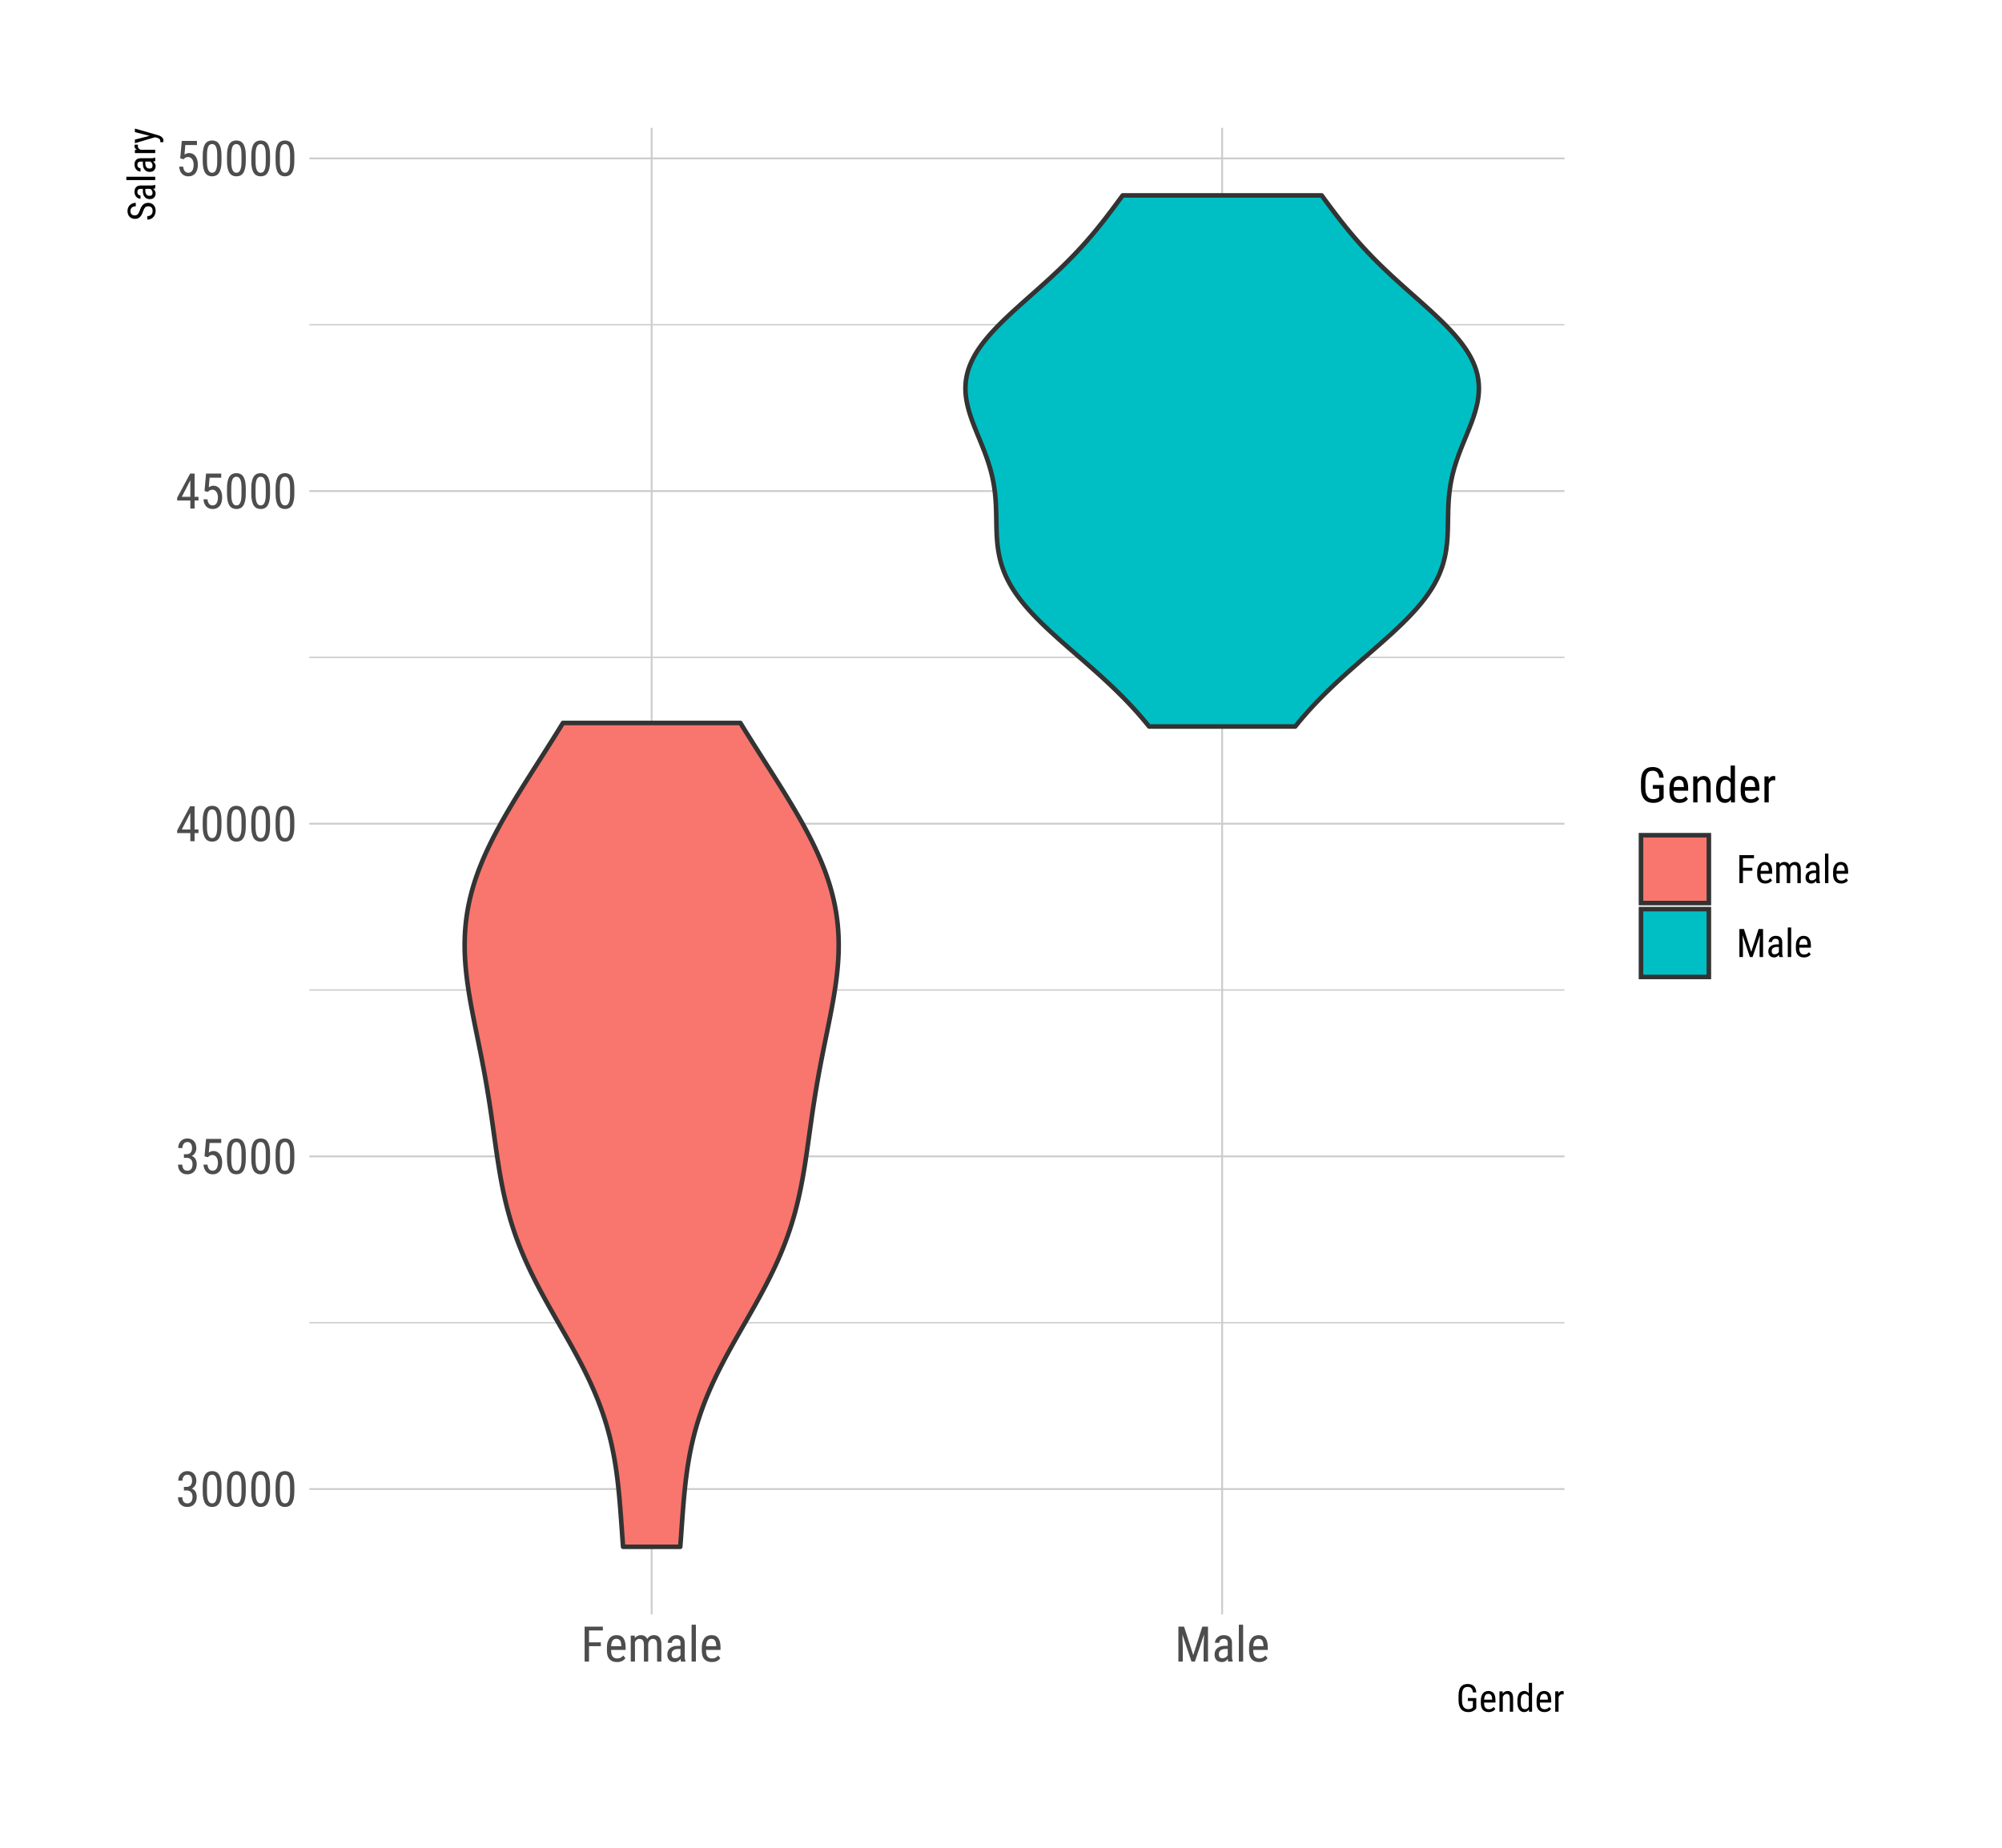 <?xml version="1.0" encoding="UTF-8"?>
<svg xmlns="http://www.w3.org/2000/svg" xmlns:xlink="http://www.w3.org/1999/xlink" width="468pt" height="432pt" viewBox="0 0 468 432" version="1.1">
<defs>
<g>
<symbol overflow="visible" id="glyph0-0">
<path style="stroke:none;" d=""/>
</symbol>
<symbol overflow="visible" id="glyph0-1">
<path style="stroke:none;" d="M 1.922 -4.594 L 2.578 -4.594 C 2.785 -4.594 2.969 -4.629 3.125 -4.703 C 3.289 -4.773 3.422 -4.875 3.516 -5 C 3.617 -5.125 3.695 -5.27 3.75 -5.438 C 3.801 -5.602 3.828 -5.789 3.828 -6 C 3.828 -6.469 3.734 -6.82 3.547 -7.062 C 3.367 -7.312 3.094 -7.438 2.719 -7.438 C 2.539 -7.438 2.379 -7.398 2.234 -7.328 C 2.098 -7.266 1.984 -7.172 1.891 -7.047 C 1.797 -6.93 1.719 -6.785 1.656 -6.609 C 1.602 -6.43 1.578 -6.238 1.578 -6.031 L 0.594 -6.031 C 0.594 -6.344 0.641 -6.633 0.734 -6.906 C 0.836 -7.188 0.984 -7.426 1.172 -7.625 C 1.359 -7.832 1.582 -7.992 1.844 -8.109 C 2.102 -8.223 2.395 -8.281 2.719 -8.281 C 3.031 -8.281 3.316 -8.227 3.578 -8.125 C 3.836 -8.031 4.055 -7.883 4.234 -7.688 C 4.422 -7.5 4.566 -7.258 4.672 -6.969 C 4.773 -6.688 4.828 -6.352 4.828 -5.969 C 4.828 -5.82 4.805 -5.66 4.766 -5.484 C 4.723 -5.316 4.66 -5.148 4.578 -4.984 C 4.492 -4.828 4.383 -4.676 4.25 -4.531 C 4.113 -4.395 3.953 -4.281 3.766 -4.188 C 3.992 -4.102 4.18 -3.988 4.328 -3.844 C 4.484 -3.707 4.602 -3.551 4.688 -3.375 C 4.77 -3.207 4.828 -3.031 4.859 -2.844 C 4.898 -2.656 4.922 -2.469 4.922 -2.281 C 4.922 -1.895 4.863 -1.551 4.75 -1.25 C 4.633 -0.957 4.477 -0.707 4.281 -0.5 C 4.094 -0.301 3.863 -0.148 3.594 -0.047 C 3.32 0.055 3.031 0.109 2.719 0.109 C 2.406 0.109 2.117 0.062 1.859 -0.031 C 1.598 -0.133 1.367 -0.281 1.172 -0.469 C 0.973 -0.664 0.816 -0.906 0.703 -1.188 C 0.598 -1.469 0.547 -1.789 0.547 -2.156 L 1.547 -2.156 C 1.547 -1.945 1.57 -1.754 1.625 -1.578 C 1.676 -1.398 1.75 -1.25 1.844 -1.125 C 1.945 -1 2.07 -0.898 2.219 -0.828 C 2.363 -0.766 2.531 -0.734 2.719 -0.734 C 3.094 -0.734 3.391 -0.859 3.609 -1.109 C 3.828 -1.359 3.938 -1.738 3.938 -2.25 C 3.938 -2.758 3.812 -3.133 3.562 -3.375 C 3.32 -3.625 2.992 -3.75 2.578 -3.75 L 1.922 -3.75 Z M 1.922 -4.594 "/>
</symbol>
<symbol overflow="visible" id="glyph0-2">
<path style="stroke:none;" d="M 5.031 -3.484 C 5.031 -2.816 4.977 -2.254 4.875 -1.797 C 4.77 -1.336 4.625 -0.969 4.438 -0.688 C 4.25 -0.406 4.02 -0.203 3.75 -0.078 C 3.477 0.047 3.176 0.109 2.844 0.109 C 2.508 0.109 2.207 0.047 1.938 -0.078 C 1.664 -0.203 1.43 -0.406 1.234 -0.688 C 1.047 -0.969 0.898 -1.336 0.797 -1.797 C 0.691 -2.254 0.641 -2.816 0.641 -3.484 L 0.641 -4.734 C 0.641 -5.398 0.691 -5.957 0.797 -6.406 C 0.898 -6.863 1.047 -7.227 1.234 -7.5 C 1.43 -7.781 1.664 -7.977 1.938 -8.094 C 2.207 -8.219 2.504 -8.281 2.828 -8.281 C 3.16 -8.281 3.461 -8.219 3.734 -8.094 C 4.004 -7.977 4.234 -7.781 4.422 -7.5 C 4.617 -7.227 4.77 -6.863 4.875 -6.406 C 4.977 -5.957 5.031 -5.398 5.031 -4.734 Z M 4.031 -4.906 C 4.031 -5.363 4.004 -5.754 3.953 -6.078 C 3.898 -6.398 3.82 -6.66 3.719 -6.859 C 3.625 -7.066 3.5 -7.211 3.344 -7.297 C 3.195 -7.391 3.023 -7.438 2.828 -7.438 C 2.641 -7.438 2.469 -7.391 2.312 -7.297 C 2.164 -7.211 2.039 -7.066 1.938 -6.859 C 1.844 -6.66 1.77 -6.398 1.719 -6.078 C 1.664 -5.754 1.641 -5.363 1.641 -4.906 L 1.641 -3.328 C 1.641 -2.867 1.664 -2.473 1.719 -2.141 C 1.77 -1.816 1.848 -1.551 1.953 -1.344 C 2.055 -1.133 2.18 -0.977 2.328 -0.875 C 2.484 -0.781 2.656 -0.734 2.844 -0.734 C 3.039 -0.734 3.211 -0.781 3.359 -0.875 C 3.504 -0.977 3.625 -1.133 3.719 -1.344 C 3.82 -1.551 3.898 -1.816 3.953 -2.141 C 4.004 -2.473 4.031 -2.867 4.031 -3.328 Z M 4.031 -4.906 "/>
</symbol>
<symbol overflow="visible" id="glyph0-3">
<path style="stroke:none;" d="M 1.062 -4.094 L 1.422 -8.172 L 4.969 -8.172 L 4.969 -7.219 L 2.25 -7.219 L 2.062 -4.984 C 2.188 -5.066 2.336 -5.145 2.516 -5.219 C 2.703 -5.301 2.914 -5.344 3.156 -5.344 C 3.469 -5.344 3.75 -5.273 4 -5.141 C 4.258 -5.016 4.473 -4.832 4.641 -4.594 C 4.816 -4.352 4.953 -4.066 5.047 -3.734 C 5.141 -3.398 5.188 -3.023 5.188 -2.609 C 5.188 -2.211 5.141 -1.848 5.047 -1.516 C 4.961 -1.18 4.828 -0.895 4.641 -0.656 C 4.453 -0.414 4.219 -0.227 3.938 -0.094 C 3.664 0.039 3.344 0.109 2.969 0.109 C 2.695 0.109 2.438 0.066 2.188 -0.016 C 1.938 -0.109 1.711 -0.25 1.516 -0.438 C 1.328 -0.625 1.172 -0.859 1.047 -1.141 C 0.922 -1.43 0.844 -1.77 0.812 -2.156 L 1.75 -2.156 C 1.801 -1.688 1.93 -1.332 2.141 -1.094 C 2.359 -0.852 2.633 -0.734 2.969 -0.734 C 3.164 -0.734 3.336 -0.773 3.484 -0.859 C 3.641 -0.953 3.77 -1.078 3.875 -1.234 C 3.977 -1.398 4.055 -1.598 4.109 -1.828 C 4.172 -2.055 4.203 -2.312 4.203 -2.594 C 4.203 -2.844 4.172 -3.078 4.109 -3.297 C 4.055 -3.523 3.973 -3.719 3.859 -3.875 C 3.754 -4.039 3.617 -4.172 3.453 -4.266 C 3.297 -4.359 3.113 -4.406 2.906 -4.406 C 2.77 -4.406 2.648 -4.391 2.547 -4.359 C 2.441 -4.336 2.352 -4.305 2.281 -4.266 C 2.207 -4.223 2.133 -4.164 2.062 -4.094 C 2 -4.031 1.93 -3.961 1.859 -3.891 Z M 1.062 -4.094 "/>
</symbol>
<symbol overflow="visible" id="glyph0-4">
<path style="stroke:none;" d="M 4.422 -2.75 L 5.328 -2.75 L 5.328 -1.891 L 4.422 -1.891 L 4.422 0 L 3.422 0 L 3.422 -1.891 L 0.344 -1.891 L 0.344 -2.516 L 3.375 -8.172 L 4.422 -8.172 Z M 1.438 -2.75 L 3.422 -2.75 L 3.422 -6.625 L 3.375 -6.531 Z M 1.438 -2.75 "/>
</symbol>
<symbol overflow="visible" id="glyph0-5">
<path style="stroke:none;" d="M 4.672 -3.609 L 1.906 -3.609 L 1.906 0 L 0.875 0 L 0.875 -8.172 L 5.141 -8.172 L 5.141 -7.281 L 1.906 -7.281 L 1.906 -4.5 L 4.672 -4.5 Z M 4.672 -3.609 "/>
</symbol>
<symbol overflow="visible" id="glyph0-6">
<path style="stroke:none;" d="M 2.922 0.109 C 2.555 0.109 2.227 0.055 1.938 -0.047 C 1.645 -0.16 1.395 -0.328 1.188 -0.547 C 0.977 -0.766 0.82 -1.047 0.719 -1.391 C 0.613 -1.734 0.562 -2.133 0.562 -2.594 L 0.562 -3.281 C 0.562 -3.82 0.625 -4.273 0.75 -4.641 C 0.875 -5.004 1.039 -5.301 1.25 -5.531 C 1.457 -5.77 1.695 -5.938 1.969 -6.031 C 2.238 -6.133 2.516 -6.188 2.797 -6.188 C 3.18 -6.188 3.508 -6.125 3.781 -6 C 4.051 -5.875 4.27 -5.688 4.438 -5.438 C 4.613 -5.195 4.738 -4.898 4.812 -4.547 C 4.895 -4.191 4.938 -3.781 4.938 -3.312 L 4.938 -2.734 L 1.547 -2.734 L 1.547 -2.594 C 1.547 -1.945 1.664 -1.473 1.906 -1.172 C 2.156 -0.879 2.508 -0.734 2.969 -0.734 C 3.133 -0.734 3.285 -0.75 3.422 -0.781 C 3.555 -0.82 3.68 -0.867 3.797 -0.922 C 3.91 -0.984 4.016 -1.055 4.109 -1.141 C 4.203 -1.234 4.289 -1.328 4.375 -1.422 L 4.891 -0.797 C 4.805 -0.68 4.703 -0.566 4.578 -0.453 C 4.461 -0.348 4.328 -0.254 4.172 -0.172 C 4.016 -0.086 3.832 -0.02 3.625 0.031 C 3.414 0.082 3.18 0.109 2.922 0.109 Z M 2.797 -5.328 C 2.629 -5.328 2.473 -5.301 2.328 -5.25 C 2.18 -5.195 2.051 -5.102 1.938 -4.969 C 1.832 -4.844 1.742 -4.664 1.672 -4.438 C 1.609 -4.219 1.566 -3.938 1.547 -3.594 L 3.938 -3.594 L 3.938 -3.734 C 3.926 -3.961 3.898 -4.176 3.859 -4.375 C 3.828 -4.57 3.766 -4.738 3.672 -4.875 C 3.586 -5.02 3.473 -5.129 3.328 -5.203 C 3.191 -5.285 3.016 -5.328 2.797 -5.328 Z M 2.797 -5.328 "/>
</symbol>
<symbol overflow="visible" id="glyph0-7">
<path style="stroke:none;" d="M 1.672 -6.078 L 1.703 -5.516 C 1.879 -5.723 2.086 -5.883 2.328 -6 C 2.566 -6.125 2.848 -6.188 3.172 -6.188 C 3.473 -6.188 3.75 -6.113 4 -5.969 C 4.25 -5.832 4.445 -5.613 4.594 -5.312 C 4.758 -5.57 4.973 -5.781 5.234 -5.938 C 5.504 -6.102 5.82 -6.188 6.188 -6.188 C 6.457 -6.188 6.695 -6.145 6.906 -6.062 C 7.125 -5.977 7.305 -5.844 7.453 -5.656 C 7.598 -5.477 7.707 -5.25 7.781 -4.969 C 7.863 -4.695 7.906 -4.375 7.906 -4 L 7.906 0 L 6.906 0 L 6.906 -4 C 6.906 -4.25 6.879 -4.457 6.828 -4.625 C 6.785 -4.801 6.719 -4.938 6.625 -5.031 C 6.539 -5.133 6.43 -5.207 6.297 -5.25 C 6.172 -5.289 6.031 -5.312 5.875 -5.312 C 5.719 -5.312 5.578 -5.273 5.453 -5.203 C 5.328 -5.141 5.223 -5.051 5.141 -4.938 C 5.055 -4.832 4.984 -4.703 4.922 -4.547 C 4.867 -4.398 4.836 -4.242 4.828 -4.078 L 4.828 0 L 3.828 0 L 3.828 -4 C 3.828 -4.227 3.801 -4.426 3.75 -4.594 C 3.707 -4.758 3.641 -4.895 3.547 -5 C 3.461 -5.102 3.352 -5.18 3.219 -5.234 C 3.094 -5.285 2.953 -5.312 2.797 -5.312 C 2.516 -5.312 2.289 -5.238 2.125 -5.094 C 1.957 -4.957 1.828 -4.773 1.734 -4.547 L 1.734 0 L 0.75 0 L 0.75 -6.078 Z M 1.672 -6.078 "/>
</symbol>
<symbol overflow="visible" id="glyph0-8">
<path style="stroke:none;" d="M 3.875 0 C 3.832 -0.07 3.801 -0.164 3.781 -0.281 C 3.758 -0.406 3.742 -0.531 3.734 -0.656 C 3.672 -0.551 3.594 -0.453 3.5 -0.359 C 3.406 -0.266 3.301 -0.18 3.188 -0.109 C 3.07 -0.047 2.945 0.004 2.812 0.047 C 2.676 0.086 2.535 0.109 2.391 0.109 C 2.129 0.109 1.891 0.07 1.672 0 C 1.453 -0.07 1.266 -0.18 1.109 -0.328 C 0.961 -0.484 0.848 -0.672 0.766 -0.891 C 0.68 -1.109 0.641 -1.363 0.641 -1.656 C 0.641 -1.945 0.688 -2.211 0.781 -2.453 C 0.883 -2.703 1.035 -2.914 1.234 -3.094 C 1.43 -3.281 1.68 -3.426 1.984 -3.531 C 2.285 -3.633 2.633 -3.688 3.031 -3.688 L 3.719 -3.688 L 3.719 -4.328 C 3.719 -4.691 3.633 -4.945 3.469 -5.094 C 3.312 -5.25 3.07 -5.328 2.75 -5.328 C 2.582 -5.328 2.438 -5.301 2.312 -5.25 C 2.188 -5.207 2.082 -5.141 2 -5.047 C 1.914 -4.961 1.848 -4.863 1.797 -4.75 C 1.754 -4.633 1.734 -4.516 1.734 -4.391 L 0.734 -4.391 C 0.734 -4.609 0.781 -4.82 0.875 -5.031 C 0.977 -5.25 1.117 -5.441 1.297 -5.609 C 1.473 -5.785 1.688 -5.926 1.938 -6.031 C 2.195 -6.133 2.484 -6.188 2.797 -6.188 C 3.078 -6.188 3.332 -6.148 3.562 -6.078 C 3.801 -6.016 4.004 -5.906 4.172 -5.75 C 4.348 -5.602 4.484 -5.41 4.578 -5.172 C 4.672 -4.941 4.719 -4.656 4.719 -4.312 L 4.719 -1.328 C 4.719 -1.223 4.719 -1.113 4.719 -1 C 4.727 -0.895 4.738 -0.785 4.75 -0.672 C 4.77 -0.566 4.789 -0.461 4.812 -0.359 C 4.844 -0.266 4.875 -0.176 4.906 -0.094 L 4.906 0 Z M 2.547 -0.797 C 2.68 -0.797 2.812 -0.816 2.938 -0.859 C 3.062 -0.898 3.172 -0.953 3.266 -1.016 C 3.367 -1.078 3.457 -1.148 3.531 -1.234 C 3.613 -1.316 3.676 -1.406 3.719 -1.5 L 3.719 -2.953 L 3.203 -2.953 C 2.961 -2.953 2.742 -2.926 2.547 -2.875 C 2.359 -2.82 2.195 -2.742 2.062 -2.641 C 1.926 -2.547 1.82 -2.426 1.75 -2.281 C 1.676 -2.133 1.641 -1.969 1.641 -1.781 C 1.641 -1.594 1.656 -1.438 1.688 -1.312 C 1.727 -1.188 1.785 -1.082 1.859 -1 C 1.93 -0.926 2.023 -0.875 2.141 -0.844 C 2.254 -0.812 2.391 -0.797 2.547 -0.797 Z M 2.547 -0.797 "/>
</symbol>
<symbol overflow="visible" id="glyph0-9">
<path style="stroke:none;" d="M 1.812 0 L 0.812 0 L 0.812 -8.625 L 1.812 -8.625 Z M 1.812 0 "/>
</symbol>
<symbol overflow="visible" id="glyph0-10">
<path style="stroke:none;" d="M 2.203 -8.172 L 4.344 -1.5 L 6.469 -8.172 L 7.797 -8.172 L 7.797 0 L 6.766 0 L 6.766 -3.188 L 6.875 -6.375 L 4.734 0 L 3.938 0 L 1.812 -6.344 L 1.906 -3.188 L 1.906 0 L 0.875 0 L 0.875 -8.172 Z M 2.203 -8.172 "/>
</symbol>
<symbol overflow="visible" id="glyph0-11">
<path style="stroke:none;" d="M 6 -1.016 C 5.926 -0.922 5.832 -0.812 5.719 -0.688 C 5.602 -0.562 5.453 -0.438 5.266 -0.312 C 5.078 -0.195 4.844 -0.098 4.562 -0.016 C 4.281 0.066 3.941 0.109 3.547 0.109 C 3.129 0.109 2.742 0.039 2.391 -0.094 C 2.035 -0.238 1.734 -0.453 1.484 -0.734 C 1.234 -1.023 1.039 -1.383 0.906 -1.812 C 0.77 -2.238 0.703 -2.738 0.703 -3.312 L 0.703 -4.859 C 0.703 -7.141 1.613 -8.281 3.438 -8.281 C 3.832 -8.281 4.188 -8.223 4.5 -8.109 C 4.812 -8.004 5.07 -7.844 5.281 -7.625 C 5.5 -7.406 5.664 -7.141 5.781 -6.828 C 5.906 -6.523 5.977 -6.176 6 -5.781 L 4.969 -5.781 C 4.926 -6.289 4.785 -6.688 4.547 -6.969 C 4.305 -7.258 3.941 -7.406 3.453 -7.406 C 3.129 -7.406 2.859 -7.352 2.641 -7.25 C 2.43 -7.145 2.258 -6.984 2.125 -6.766 C 1.988 -6.555 1.891 -6.289 1.828 -5.969 C 1.766 -5.656 1.734 -5.289 1.734 -4.875 L 1.734 -3.312 C 1.734 -2.883 1.773 -2.508 1.859 -2.188 C 1.941 -1.863 2.062 -1.598 2.219 -1.391 C 2.383 -1.18 2.578 -1.023 2.797 -0.922 C 3.023 -0.816 3.273 -0.766 3.547 -0.766 C 3.785 -0.766 3.984 -0.785 4.141 -0.828 C 4.305 -0.867 4.441 -0.914 4.547 -0.969 C 4.66 -1.031 4.75 -1.094 4.812 -1.156 C 4.875 -1.219 4.926 -1.27 4.969 -1.312 L 4.969 -3.188 L 3.469 -3.188 L 3.469 -4.078 L 6 -4.078 Z M 6 -1.016 "/>
</symbol>
<symbol overflow="visible" id="glyph0-12">
<path style="stroke:none;" d="M 1.672 -6.078 L 1.703 -5.422 C 1.891 -5.66 2.109 -5.848 2.359 -5.984 C 2.609 -6.117 2.883 -6.188 3.188 -6.188 C 3.426 -6.188 3.645 -6.145 3.844 -6.062 C 4.051 -5.988 4.227 -5.859 4.375 -5.672 C 4.52 -5.492 4.629 -5.266 4.703 -4.984 C 4.773 -4.711 4.812 -4.379 4.812 -3.984 L 4.812 0 L 3.828 0 L 3.828 -4 C 3.828 -4.469 3.75 -4.801 3.594 -5 C 3.438 -5.207 3.195 -5.312 2.875 -5.312 C 2.625 -5.312 2.398 -5.227 2.203 -5.062 C 2.016 -4.895 1.859 -4.676 1.734 -4.406 L 1.734 0 L 0.734 0 L 0.734 -6.078 Z M 1.672 -6.078 "/>
</symbol>
<symbol overflow="visible" id="glyph0-13">
<path style="stroke:none;" d="M 0.531 -3.312 C 0.531 -3.812 0.578 -4.242 0.672 -4.609 C 0.773 -4.973 0.914 -5.27 1.094 -5.5 C 1.27 -5.727 1.484 -5.898 1.734 -6.016 C 1.984 -6.129 2.258 -6.188 2.562 -6.188 C 2.863 -6.188 3.125 -6.125 3.344 -6 C 3.57 -5.883 3.766 -5.711 3.922 -5.484 L 3.922 -8.625 L 4.922 -8.625 L 4.922 0 L 4.016 0 L 3.953 -0.656 C 3.797 -0.406 3.602 -0.211 3.375 -0.078 C 3.145 0.047 2.875 0.109 2.562 0.109 C 2.258 0.109 1.984 0.051 1.734 -0.062 C 1.484 -0.176 1.27 -0.352 1.094 -0.594 C 0.914 -0.832 0.773 -1.129 0.672 -1.484 C 0.578 -1.836 0.531 -2.258 0.531 -2.75 Z M 1.531 -2.75 C 1.531 -2.062 1.629 -1.555 1.828 -1.234 C 2.035 -0.922 2.363 -0.766 2.812 -0.766 C 3.094 -0.766 3.32 -0.832 3.5 -0.969 C 3.676 -1.102 3.816 -1.285 3.922 -1.516 L 3.922 -4.578 C 3.805 -4.785 3.66 -4.957 3.484 -5.094 C 3.305 -5.238 3.086 -5.312 2.828 -5.312 C 2.367 -5.312 2.035 -5.145 1.828 -4.812 C 1.629 -4.488 1.531 -3.988 1.531 -3.312 Z M 1.531 -2.75 "/>
</symbol>
<symbol overflow="visible" id="glyph0-14">
<path style="stroke:none;" d="M 3.25 -5.141 C 3.176 -5.16 3.102 -5.172 3.031 -5.172 C 2.969 -5.18 2.891 -5.188 2.797 -5.188 C 2.523 -5.188 2.301 -5.109 2.125 -4.953 C 1.957 -4.805 1.828 -4.602 1.734 -4.344 L 1.734 0 L 0.734 0 L 0.734 -6.078 L 1.703 -6.078 L 1.719 -5.453 C 1.844 -5.68 2 -5.859 2.188 -5.984 C 2.375 -6.117 2.598 -6.188 2.859 -6.188 C 2.879 -6.188 2.91 -6.18 2.953 -6.172 C 2.992 -6.172 3.031 -6.164 3.062 -6.156 C 3.102 -6.156 3.141 -6.148 3.172 -6.141 C 3.203 -6.129 3.227 -6.117 3.25 -6.109 Z M 3.25 -5.141 "/>
</symbol>
<symbol overflow="visible" id="glyph1-0">
<path style="stroke:none;" d=""/>
</symbol>
<symbol overflow="visible" id="glyph1-1">
<path style="stroke:none;" d="M 4.688 -0.797 C 4.633 -0.723 4.562 -0.633 4.469 -0.531 C 4.383 -0.438 4.266 -0.344 4.109 -0.25 C 3.961 -0.156 3.781 -0.07 3.562 0 C 3.352 0.062 3.094 0.094 2.781 0.094 C 2.445 0.094 2.141 0.035 1.859 -0.078 C 1.586 -0.191 1.352 -0.359 1.156 -0.578 C 0.969 -0.805 0.816 -1.086 0.703 -1.422 C 0.598 -1.754 0.547 -2.145 0.547 -2.594 L 0.547 -3.797 C 0.547 -5.586 1.258 -6.484 2.688 -6.484 C 3 -6.484 3.273 -6.438 3.516 -6.344 C 3.766 -6.258 3.973 -6.133 4.141 -5.969 C 4.305 -5.801 4.438 -5.594 4.531 -5.344 C 4.625 -5.102 4.676 -4.828 4.688 -4.516 L 3.891 -4.516 C 3.859 -4.922 3.75 -5.234 3.562 -5.453 C 3.375 -5.68 3.086 -5.797 2.703 -5.797 C 2.453 -5.797 2.238 -5.754 2.062 -5.672 C 1.895 -5.586 1.758 -5.461 1.656 -5.297 C 1.551 -5.129 1.473 -4.922 1.422 -4.672 C 1.379 -4.43 1.359 -4.145 1.359 -3.812 L 1.359 -2.594 C 1.359 -2.258 1.391 -1.961 1.453 -1.703 C 1.523 -1.453 1.617 -1.242 1.734 -1.078 C 1.859 -0.922 2.008 -0.801 2.188 -0.719 C 2.363 -0.633 2.562 -0.594 2.781 -0.594 C 2.969 -0.594 3.125 -0.609 3.25 -0.641 C 3.375 -0.672 3.477 -0.707 3.562 -0.75 C 3.645 -0.801 3.711 -0.848 3.766 -0.891 C 3.816 -0.941 3.859 -0.988 3.891 -1.031 L 3.891 -2.5 L 2.719 -2.5 L 2.719 -3.188 L 4.688 -3.188 Z M 4.688 -0.797 "/>
</symbol>
<symbol overflow="visible" id="glyph1-2">
<path style="stroke:none;" d="M 2.281 0.094 C 2 0.094 1.742 0.051 1.516 -0.031 C 1.285 -0.125 1.086 -0.254 0.922 -0.422 C 0.766 -0.598 0.645 -0.816 0.562 -1.078 C 0.477 -1.348 0.438 -1.664 0.438 -2.031 L 0.438 -2.578 C 0.438 -2.992 0.484 -3.344 0.578 -3.625 C 0.68 -3.914 0.812 -4.148 0.969 -4.328 C 1.133 -4.516 1.32 -4.645 1.531 -4.719 C 1.75 -4.801 1.969 -4.844 2.188 -4.844 C 2.488 -4.844 2.742 -4.789 2.953 -4.688 C 3.172 -4.594 3.344 -4.453 3.469 -4.266 C 3.602 -4.078 3.703 -3.844 3.766 -3.562 C 3.828 -3.281 3.859 -2.957 3.859 -2.594 L 3.859 -2.141 L 1.203 -2.141 L 1.203 -2.031 C 1.203 -1.52 1.297 -1.148 1.484 -0.922 C 1.68 -0.691 1.961 -0.578 2.328 -0.578 C 2.453 -0.578 2.566 -0.586 2.672 -0.609 C 2.785 -0.641 2.883 -0.676 2.969 -0.719 C 3.062 -0.77 3.145 -0.828 3.219 -0.891 C 3.289 -0.961 3.359 -1.035 3.422 -1.109 L 3.828 -0.625 C 3.766 -0.531 3.688 -0.441 3.594 -0.359 C 3.5 -0.273 3.391 -0.195 3.266 -0.125 C 3.141 -0.062 2.992 -0.008 2.828 0.031 C 2.672 0.07 2.488 0.094 2.281 0.094 Z M 2.188 -4.172 C 2.051 -4.172 1.926 -4.148 1.812 -4.109 C 1.695 -4.066 1.598 -3.992 1.516 -3.891 C 1.43 -3.785 1.363 -3.645 1.312 -3.469 C 1.258 -3.301 1.227 -3.082 1.219 -2.812 L 3.078 -2.812 L 3.078 -2.922 C 3.078 -3.098 3.062 -3.266 3.031 -3.422 C 3 -3.578 2.945 -3.707 2.875 -3.812 C 2.812 -3.926 2.723 -4.016 2.609 -4.078 C 2.504 -4.141 2.363 -4.172 2.188 -4.172 Z M 2.188 -4.172 "/>
</symbol>
<symbol overflow="visible" id="glyph1-3">
<path style="stroke:none;" d="M 1.312 -4.75 L 1.344 -4.234 C 1.477 -4.43 1.645 -4.582 1.844 -4.688 C 2.039 -4.789 2.254 -4.844 2.484 -4.844 C 2.68 -4.844 2.859 -4.812 3.016 -4.75 C 3.172 -4.688 3.305 -4.582 3.422 -4.438 C 3.535 -4.301 3.617 -4.125 3.672 -3.906 C 3.734 -3.688 3.766 -3.422 3.766 -3.109 L 3.766 0 L 3 0 L 3 -3.125 C 3 -3.5 2.938 -3.766 2.812 -3.922 C 2.688 -4.078 2.5 -4.156 2.25 -4.156 C 2.051 -4.156 1.875 -4.086 1.719 -3.953 C 1.57 -3.828 1.453 -3.66 1.359 -3.453 L 1.359 0 L 0.578 0 L 0.578 -4.75 Z M 1.312 -4.75 "/>
</symbol>
<symbol overflow="visible" id="glyph1-4">
<path style="stroke:none;" d="M 0.422 -2.594 C 0.422 -2.977 0.457 -3.312 0.531 -3.594 C 0.602 -3.883 0.707 -4.117 0.844 -4.297 C 0.988 -4.484 1.16 -4.617 1.359 -4.703 C 1.555 -4.797 1.773 -4.844 2.016 -4.844 C 2.242 -4.844 2.445 -4.797 2.625 -4.703 C 2.801 -4.609 2.953 -4.473 3.078 -4.297 L 3.078 -6.75 L 3.844 -6.75 L 3.844 0 L 3.141 0 L 3.094 -0.516 C 2.969 -0.316 2.816 -0.164 2.641 -0.062 C 2.461 0.039 2.25 0.094 2 0.094 C 1.77 0.094 1.555 0.047 1.359 -0.047 C 1.16 -0.141 0.992 -0.281 0.859 -0.469 C 0.723 -0.656 0.613 -0.883 0.531 -1.156 C 0.457 -1.438 0.422 -1.77 0.422 -2.156 Z M 1.203 -2.156 C 1.203 -1.613 1.281 -1.219 1.438 -0.969 C 1.594 -0.719 1.848 -0.594 2.203 -0.594 C 2.422 -0.594 2.598 -0.645 2.734 -0.75 C 2.867 -0.863 2.984 -1.008 3.078 -1.188 L 3.078 -3.578 C 2.984 -3.742 2.863 -3.879 2.719 -3.984 C 2.582 -4.098 2.41 -4.156 2.203 -4.156 C 1.848 -4.156 1.594 -4.023 1.438 -3.766 C 1.281 -3.516 1.203 -3.125 1.203 -2.594 Z M 1.203 -2.156 "/>
</symbol>
<symbol overflow="visible" id="glyph1-5">
<path style="stroke:none;" d="M 2.547 -4.031 C 2.484 -4.039 2.426 -4.047 2.375 -4.047 C 2.32 -4.055 2.258 -4.062 2.188 -4.062 C 1.977 -4.062 1.805 -4 1.672 -3.875 C 1.535 -3.758 1.43 -3.602 1.359 -3.406 L 1.359 0 L 0.578 0 L 0.578 -4.75 L 1.344 -4.75 L 1.344 -4.266 C 1.445 -4.441 1.566 -4.582 1.703 -4.688 C 1.848 -4.789 2.023 -4.844 2.234 -4.844 C 2.254 -4.844 2.281 -4.836 2.312 -4.828 C 2.344 -4.828 2.375 -4.82 2.406 -4.812 C 2.438 -4.812 2.461 -4.805 2.484 -4.797 C 2.504 -4.797 2.523 -4.789 2.547 -4.781 Z M 2.547 -4.031 "/>
</symbol>
<symbol overflow="visible" id="glyph2-0">
<path style="stroke:none;" d=""/>
</symbol>
<symbol overflow="visible" id="glyph2-1">
<path style="stroke:none;" d="M -1.625 -3.484 C -1.77 -3.484 -1.898 -3.469 -2.016 -3.438 C -2.129 -3.406 -2.234 -3.344 -2.328 -3.25 C -2.422 -3.156 -2.508 -3.031 -2.594 -2.875 C -2.676 -2.719 -2.766 -2.52 -2.859 -2.281 C -2.941 -2.008 -3.039 -1.766 -3.156 -1.547 C -3.27 -1.336 -3.398 -1.156 -3.547 -1 C -3.703 -0.852 -3.879 -0.738 -4.078 -0.656 C -4.273 -0.582 -4.492 -0.547 -4.734 -0.547 C -4.984 -0.547 -5.211 -0.586 -5.422 -0.672 C -5.641 -0.754 -5.828 -0.875 -5.984 -1.031 C -6.141 -1.195 -6.258 -1.391 -6.344 -1.609 C -6.438 -1.836 -6.484 -2.094 -6.484 -2.375 C -6.484 -2.688 -6.426 -2.961 -6.312 -3.203 C -6.207 -3.441 -6.066 -3.641 -5.891 -3.797 C -5.711 -3.961 -5.504 -4.086 -5.266 -4.172 C -5.035 -4.254 -4.797 -4.297 -4.547 -4.297 L -4.547 -3.484 C -4.723 -3.484 -4.891 -3.461 -5.047 -3.422 C -5.203 -3.379 -5.332 -3.312 -5.438 -3.219 C -5.551 -3.125 -5.641 -3.008 -5.703 -2.875 C -5.766 -2.738 -5.797 -2.57 -5.797 -2.375 C -5.797 -2.195 -5.77 -2.039 -5.719 -1.906 C -5.664 -1.781 -5.594 -1.676 -5.5 -1.594 C -5.406 -1.508 -5.297 -1.445 -5.172 -1.406 C -5.047 -1.375 -4.906 -1.359 -4.75 -1.359 C -4.477 -1.359 -4.254 -1.453 -4.078 -1.641 C -3.898 -1.836 -3.738 -2.141 -3.594 -2.547 C -3.488 -2.848 -3.375 -3.109 -3.25 -3.328 C -3.125 -3.555 -2.984 -3.738 -2.828 -3.875 C -2.672 -4.02 -2.492 -4.125 -2.297 -4.188 C -2.098 -4.258 -1.875 -4.297 -1.625 -4.297 C -1.363 -4.297 -1.129 -4.25 -0.922 -4.156 C -0.711 -4.07 -0.531 -3.945 -0.375 -3.781 C -0.227 -3.625 -0.113 -3.43 -0.031 -3.203 C 0.051 -2.973 0.094 -2.711 0.094 -2.422 C 0.094 -2.172 0.051 -1.922 -0.031 -1.672 C -0.113 -1.43 -0.234 -1.211 -0.391 -1.016 C -0.555 -0.828 -0.758 -0.672 -1 -0.547 C -1.25 -0.43 -1.535 -0.375 -1.859 -0.375 L -1.859 -1.188 C -1.641 -1.188 -1.453 -1.219 -1.297 -1.281 C -1.141 -1.344 -1.008 -1.43 -0.906 -1.547 C -0.801 -1.66 -0.723 -1.789 -0.672 -1.938 C -0.629 -2.082 -0.609 -2.242 -0.609 -2.422 C -0.609 -2.773 -0.695 -3.039 -0.875 -3.219 C -1.051 -3.395 -1.301 -3.484 -1.625 -3.484 Z M -1.625 -3.484 "/>
</symbol>
<symbol overflow="visible" id="glyph2-2">
<path style="stroke:none;" d="M 0 -3.031 C -0.062 -3 -0.133 -2.973 -0.219 -2.953 C -0.312 -2.941 -0.41 -2.93 -0.516 -2.922 C -0.43 -2.867 -0.352 -2.805 -0.281 -2.734 C -0.207 -2.66 -0.145 -2.578 -0.094 -2.484 C -0.039 -2.398 0 -2.305 0.031 -2.203 C 0.07 -2.098 0.094 -1.988 0.094 -1.875 C 0.094 -1.664 0.062 -1.477 0 -1.312 C -0.062 -1.145 -0.148 -1 -0.266 -0.875 C -0.379 -0.75 -0.52 -0.656 -0.688 -0.594 C -0.863 -0.531 -1.066 -0.5 -1.297 -0.5 C -1.523 -0.5 -1.734 -0.535 -1.922 -0.609 C -2.117 -0.691 -2.285 -0.812 -2.422 -0.969 C -2.566 -1.125 -2.68 -1.316 -2.766 -1.547 C -2.848 -1.785 -2.891 -2.062 -2.891 -2.375 L -2.891 -2.906 L -3.391 -2.906 C -3.672 -2.906 -3.867 -2.844 -3.984 -2.719 C -4.109 -2.594 -4.172 -2.406 -4.172 -2.156 C -4.172 -2.02 -4.148 -1.906 -4.109 -1.812 C -4.078 -1.719 -4.023 -1.633 -3.953 -1.562 C -3.891 -1.5 -3.812 -1.445 -3.719 -1.406 C -3.633 -1.375 -3.539 -1.359 -3.438 -1.359 L -3.438 -0.578 C -3.602 -0.578 -3.77 -0.613 -3.938 -0.688 C -4.113 -0.758 -4.266 -0.863 -4.391 -1 C -4.523 -1.145 -4.633 -1.316 -4.719 -1.516 C -4.801 -1.711 -4.844 -1.938 -4.844 -2.188 C -4.844 -2.406 -4.816 -2.602 -4.766 -2.781 C -4.711 -2.969 -4.625 -3.129 -4.5 -3.266 C -4.383 -3.398 -4.234 -3.504 -4.047 -3.578 C -3.867 -3.648 -3.645 -3.688 -3.375 -3.688 L -1.031 -3.688 C -0.957 -3.688 -0.875 -3.688 -0.781 -3.688 C -0.695 -3.695 -0.613 -3.707 -0.531 -3.719 C -0.445 -3.738 -0.363 -3.754 -0.281 -3.766 C -0.207 -3.785 -0.141 -3.812 -0.078 -3.844 L 0 -3.844 Z M -0.625 -1.984 C -0.625 -2.098 -0.641 -2.203 -0.672 -2.297 C -0.703 -2.391 -0.742 -2.477 -0.797 -2.562 C -0.848 -2.645 -0.906 -2.711 -0.969 -2.766 C -1.031 -2.828 -1.098 -2.875 -1.172 -2.906 L -2.312 -2.906 L -2.312 -2.5 C -2.312 -2.312 -2.289 -2.141 -2.25 -1.984 C -2.207 -1.836 -2.145 -1.711 -2.062 -1.609 C -1.988 -1.504 -1.895 -1.422 -1.781 -1.359 C -1.664 -1.305 -1.535 -1.281 -1.391 -1.281 C -1.242 -1.281 -1.117 -1.289 -1.016 -1.312 C -0.922 -1.344 -0.844 -1.391 -0.781 -1.453 C -0.727 -1.516 -0.688 -1.586 -0.656 -1.672 C -0.633 -1.766 -0.625 -1.867 -0.625 -1.984 Z M -0.625 -1.984 "/>
</symbol>
<symbol overflow="visible" id="glyph2-3">
<path style="stroke:none;" d="M 0 -1.422 L 0 -0.641 L -6.75 -0.641 L -6.75 -1.422 Z M 0 -1.422 "/>
</symbol>
<symbol overflow="visible" id="glyph2-4">
<path style="stroke:none;" d="M -4.031 -2.547 C -4.039 -2.484 -4.047 -2.426 -4.047 -2.375 C -4.055 -2.32 -4.062 -2.258 -4.062 -2.188 C -4.062 -1.977 -4 -1.805 -3.875 -1.672 C -3.758 -1.535 -3.602 -1.43 -3.406 -1.359 L 0 -1.359 L 0 -0.578 L -4.75 -0.578 L -4.75 -1.344 L -4.266 -1.344 C -4.441 -1.445 -4.582 -1.566 -4.688 -1.703 C -4.789 -1.848 -4.844 -2.023 -4.844 -2.234 C -4.844 -2.254 -4.836 -2.281 -4.828 -2.312 C -4.828 -2.344 -4.82 -2.375 -4.812 -2.406 C -4.812 -2.438 -4.805 -2.461 -4.797 -2.484 C -4.797 -2.504 -4.789 -2.523 -4.781 -2.547 Z M -4.031 -2.547 "/>
</symbol>
<symbol overflow="visible" id="glyph2-5">
<path style="stroke:none;" d="M -1.297 -1.875 L -4.75 -2.75 L -4.75 -3.578 L 0.734 -2 C 0.848 -1.969 0.973 -1.922 1.109 -1.859 C 1.254 -1.797 1.383 -1.711 1.5 -1.609 C 1.613 -1.516 1.711 -1.398 1.797 -1.266 C 1.879 -1.129 1.922 -0.973 1.922 -0.797 C 1.922 -0.766 1.914 -0.727 1.906 -0.688 C 1.906 -0.656 1.898 -0.617 1.891 -0.578 C 1.879 -0.535 1.867 -0.5 1.859 -0.469 C 1.859 -0.438 1.852 -0.41 1.844 -0.391 L 1.188 -0.391 C 1.195 -0.398 1.203 -0.426 1.203 -0.469 C 1.203 -0.508 1.203 -0.539 1.203 -0.562 C 1.203 -0.676 1.188 -0.773 1.156 -0.859 C 1.133 -0.953 1.094 -1.031 1.031 -1.094 C 0.977 -1.164 0.898 -1.227 0.797 -1.281 C 0.703 -1.332 0.582 -1.379 0.438 -1.422 L -0.047 -1.547 L -4.75 -0.156 L -4.75 -1 Z M -1.297 -1.875 "/>
</symbol>
<symbol overflow="visible" id="glyph3-0">
<path style="stroke:none;" d=""/>
</symbol>
<symbol overflow="visible" id="glyph3-1">
<path style="stroke:none;" d="M 3.734 -2.891 L 1.531 -2.891 L 1.531 0 L 0.703 0 L 0.703 -6.547 L 4.109 -6.547 L 4.109 -5.828 L 1.531 -5.828 L 1.531 -3.594 L 3.734 -3.594 Z M 3.734 -2.891 "/>
</symbol>
<symbol overflow="visible" id="glyph3-2">
<path style="stroke:none;" d="M 2.328 0.094 C 2.035 0.094 1.773 0.051 1.547 -0.031 C 1.316 -0.125 1.117 -0.258 0.953 -0.438 C 0.785 -0.613 0.656 -0.836 0.562 -1.109 C 0.477 -1.379 0.438 -1.703 0.438 -2.078 L 0.438 -2.625 C 0.438 -3.051 0.488 -3.41 0.594 -3.703 C 0.695 -4.004 0.832 -4.242 1 -4.422 C 1.164 -4.609 1.352 -4.742 1.562 -4.828 C 1.781 -4.91 2.008 -4.953 2.25 -4.953 C 2.551 -4.953 2.805 -4.898 3.016 -4.797 C 3.234 -4.703 3.41 -4.555 3.547 -4.359 C 3.691 -4.16 3.797 -3.922 3.859 -3.641 C 3.922 -3.359 3.953 -3.031 3.953 -2.656 L 3.953 -2.188 L 1.234 -2.188 L 1.234 -2.078 C 1.234 -1.555 1.332 -1.176 1.531 -0.938 C 1.727 -0.707 2.008 -0.594 2.375 -0.594 C 2.508 -0.594 2.629 -0.602 2.734 -0.625 C 2.848 -0.656 2.945 -0.691 3.031 -0.734 C 3.125 -0.785 3.207 -0.844 3.281 -0.906 C 3.352 -0.977 3.426 -1.055 3.5 -1.141 L 3.906 -0.641 C 3.844 -0.547 3.766 -0.453 3.672 -0.359 C 3.578 -0.273 3.461 -0.195 3.328 -0.125 C 3.203 -0.062 3.055 -0.008 2.891 0.031 C 2.723 0.07 2.535 0.094 2.328 0.094 Z M 2.25 -4.266 C 2.102 -4.266 1.973 -4.242 1.859 -4.203 C 1.742 -4.16 1.641 -4.086 1.547 -3.984 C 1.461 -3.879 1.395 -3.734 1.344 -3.547 C 1.289 -3.367 1.254 -3.145 1.234 -2.875 L 3.156 -2.875 L 3.156 -2.984 C 3.145 -3.172 3.125 -3.344 3.094 -3.5 C 3.062 -3.656 3.008 -3.789 2.938 -3.906 C 2.875 -4.02 2.785 -4.109 2.672 -4.172 C 2.555 -4.234 2.414 -4.266 2.25 -4.266 Z M 2.25 -4.266 "/>
</symbol>
<symbol overflow="visible" id="glyph3-3">
<path style="stroke:none;" d="M 1.344 -4.859 L 1.359 -4.406 C 1.504 -4.582 1.672 -4.719 1.859 -4.812 C 2.055 -4.906 2.281 -4.953 2.531 -4.953 C 2.781 -4.953 3.004 -4.895 3.203 -4.781 C 3.398 -4.676 3.555 -4.5 3.672 -4.25 C 3.805 -4.457 3.977 -4.625 4.188 -4.75 C 4.406 -4.883 4.66 -4.953 4.953 -4.953 C 5.172 -4.953 5.363 -4.914 5.531 -4.844 C 5.695 -4.781 5.836 -4.676 5.953 -4.531 C 6.078 -4.383 6.172 -4.203 6.234 -3.984 C 6.297 -3.766 6.328 -3.5 6.328 -3.188 L 6.328 0 L 5.531 0 L 5.531 -3.203 C 5.531 -3.398 5.508 -3.566 5.469 -3.703 C 5.438 -3.836 5.383 -3.945 5.312 -4.031 C 5.238 -4.113 5.148 -4.172 5.047 -4.203 C 4.941 -4.234 4.828 -4.25 4.703 -4.25 C 4.578 -4.25 4.461 -4.223 4.359 -4.172 C 4.266 -4.117 4.18 -4.047 4.109 -3.953 C 4.047 -3.867 3.988 -3.766 3.938 -3.641 C 3.895 -3.523 3.867 -3.398 3.859 -3.266 L 3.859 0 L 3.062 0 L 3.062 -3.188 C 3.062 -3.383 3.039 -3.547 3 -3.672 C 2.969 -3.805 2.914 -3.914 2.844 -4 C 2.77 -4.082 2.68 -4.145 2.578 -4.188 C 2.473 -4.227 2.359 -4.25 2.234 -4.25 C 2.016 -4.25 1.836 -4.191 1.703 -4.078 C 1.566 -3.973 1.461 -3.828 1.391 -3.641 L 1.391 0 L 0.594 0 L 0.594 -4.859 Z M 1.344 -4.859 "/>
</symbol>
<symbol overflow="visible" id="glyph3-4">
<path style="stroke:none;" d="M 3.094 0 C 3.07 -0.062 3.051 -0.141 3.031 -0.234 C 3.008 -0.328 3 -0.426 3 -0.531 C 2.938 -0.445 2.867 -0.367 2.797 -0.297 C 2.723 -0.223 2.641 -0.156 2.547 -0.094 C 2.453 -0.039 2.352 0 2.25 0.031 C 2.145 0.07 2.035 0.094 1.922 0.094 C 1.703 0.094 1.504 0.062 1.328 0 C 1.16 -0.062 1.016 -0.148 0.891 -0.266 C 0.766 -0.391 0.672 -0.535 0.609 -0.703 C 0.547 -0.879 0.516 -1.086 0.516 -1.328 C 0.516 -1.555 0.551 -1.77 0.625 -1.969 C 0.707 -2.164 0.828 -2.336 0.984 -2.484 C 1.148 -2.629 1.352 -2.742 1.594 -2.828 C 1.832 -2.91 2.109 -2.953 2.422 -2.953 L 2.984 -2.953 L 2.984 -3.469 C 2.984 -3.758 2.914 -3.961 2.781 -4.078 C 2.656 -4.203 2.461 -4.266 2.203 -4.266 C 2.066 -4.266 1.945 -4.242 1.844 -4.203 C 1.75 -4.16 1.664 -4.102 1.594 -4.031 C 1.531 -3.969 1.477 -3.891 1.438 -3.797 C 1.406 -3.711 1.391 -3.617 1.391 -3.516 L 0.594 -3.516 C 0.594 -3.691 0.629 -3.863 0.703 -4.031 C 0.785 -4.207 0.895 -4.363 1.031 -4.5 C 1.176 -4.633 1.348 -4.742 1.547 -4.828 C 1.754 -4.91 1.984 -4.953 2.234 -4.953 C 2.461 -4.953 2.672 -4.926 2.859 -4.875 C 3.047 -4.82 3.207 -4.734 3.344 -4.609 C 3.477 -4.492 3.582 -4.336 3.656 -4.141 C 3.727 -3.953 3.766 -3.723 3.766 -3.453 L 3.766 -1.062 C 3.766 -0.977 3.766 -0.891 3.766 -0.797 C 3.773 -0.711 3.785 -0.625 3.797 -0.531 C 3.816 -0.445 3.836 -0.363 3.859 -0.281 C 3.879 -0.207 3.898 -0.141 3.922 -0.078 L 3.922 0 Z M 2.031 -0.641 C 2.145 -0.641 2.25 -0.656 2.344 -0.688 C 2.445 -0.719 2.535 -0.758 2.609 -0.812 C 2.691 -0.863 2.766 -0.922 2.828 -0.984 C 2.891 -1.055 2.941 -1.129 2.984 -1.203 L 2.984 -2.359 L 2.562 -2.359 C 2.375 -2.359 2.203 -2.336 2.047 -2.297 C 1.891 -2.254 1.754 -2.191 1.641 -2.109 C 1.535 -2.035 1.453 -1.938 1.391 -1.812 C 1.336 -1.695 1.312 -1.566 1.312 -1.422 C 1.312 -1.273 1.32 -1.148 1.344 -1.047 C 1.375 -0.953 1.422 -0.875 1.484 -0.812 C 1.547 -0.75 1.617 -0.703 1.703 -0.672 C 1.797 -0.648 1.906 -0.641 2.031 -0.641 Z M 2.031 -0.641 "/>
</symbol>
<symbol overflow="visible" id="glyph3-5">
<path style="stroke:none;" d="M 1.453 0 L 0.656 0 L 0.656 -6.906 L 1.453 -6.906 Z M 1.453 0 "/>
</symbol>
<symbol overflow="visible" id="glyph3-6">
<path style="stroke:none;" d="M 1.766 -6.547 L 3.469 -1.203 L 5.188 -6.547 L 6.234 -6.547 L 6.234 0 L 5.422 0 L 5.422 -2.547 L 5.5 -5.094 L 3.781 0 L 3.156 0 L 1.453 -5.078 L 1.531 -2.547 L 1.531 0 L 0.703 0 L 0.703 -6.547 Z M 1.766 -6.547 "/>
</symbol>
</g>
<clipPath id="clip1">
  <path d="M 72.32 309 L 365.719 309 L 365.719 310 L 72.32 310 Z M 72.32 309 "/>
</clipPath>
<clipPath id="clip2">
  <path d="M 72.32 231 L 365.719 231 L 365.719 232 L 72.32 232 Z M 72.32 231 "/>
</clipPath>
<clipPath id="clip3">
  <path d="M 72.32 153 L 365.719 153 L 365.719 154 L 72.32 154 Z M 72.32 153 "/>
</clipPath>
<clipPath id="clip4">
  <path d="M 72.32 75 L 365.719 75 L 365.719 77 L 72.32 77 Z M 72.32 75 "/>
</clipPath>
<clipPath id="clip5">
  <path d="M 72.32 347 L 365.719 347 L 365.719 349 L 72.32 349 Z M 72.32 347 "/>
</clipPath>
<clipPath id="clip6">
  <path d="M 72.32 270 L 365.719 270 L 365.719 271 L 72.32 271 Z M 72.32 270 "/>
</clipPath>
<clipPath id="clip7">
  <path d="M 72.32 192 L 365.719 192 L 365.719 193 L 72.32 193 Z M 72.32 192 "/>
</clipPath>
<clipPath id="clip8">
  <path d="M 72.32 114 L 365.719 114 L 365.719 116 L 72.32 116 Z M 72.32 114 "/>
</clipPath>
<clipPath id="clip9">
  <path d="M 72.32 36 L 365.719 36 L 365.719 38 L 72.32 38 Z M 72.32 36 "/>
</clipPath>
<clipPath id="clip10">
  <path d="M 152 29.887 L 153 29.887 L 153 377.434 L 152 377.434 Z M 152 29.887 "/>
</clipPath>
<clipPath id="clip11">
  <path d="M 285 29.887 L 286 29.887 L 286 377.434 L 285 377.434 Z M 285 29.887 "/>
</clipPath>
</defs>
<g id="surface54">
<rect x="0" y="0" width="468" height="432" style="fill:rgb(100%,100%,100%);fill-opacity:1;stroke:none;"/>
<g clip-path="url(#clip1)" clip-rule="nonzero">
<path style="fill:none;stroke-width:0.32;stroke-linecap:butt;stroke-linejoin:round;stroke:rgb(80%,80%,80%);stroke-opacity:1;stroke-miterlimit:10;" d="M 72.32 309.246 L 365.719 309.246 "/>
</g>
<g clip-path="url(#clip2)" clip-rule="nonzero">
<path style="fill:none;stroke-width:0.32;stroke-linecap:butt;stroke-linejoin:round;stroke:rgb(80%,80%,80%);stroke-opacity:1;stroke-miterlimit:10;" d="M 72.32 231.469 L 365.719 231.469 "/>
</g>
<g clip-path="url(#clip3)" clip-rule="nonzero">
<path style="fill:none;stroke-width:0.32;stroke-linecap:butt;stroke-linejoin:round;stroke:rgb(80%,80%,80%);stroke-opacity:1;stroke-miterlimit:10;" d="M 72.32 153.695 L 365.719 153.695 "/>
</g>
<g clip-path="url(#clip4)" clip-rule="nonzero">
<path style="fill:none;stroke-width:0.32;stroke-linecap:butt;stroke-linejoin:round;stroke:rgb(80%,80%,80%);stroke-opacity:1;stroke-miterlimit:10;" d="M 72.32 75.922 L 365.719 75.922 "/>
</g>
<g clip-path="url(#clip5)" clip-rule="nonzero">
<path style="fill:none;stroke-width:0.427;stroke-linecap:butt;stroke-linejoin:round;stroke:rgb(80%,80%,80%);stroke-opacity:1;stroke-miterlimit:10;" d="M 72.32 348.133 L 365.719 348.133 "/>
</g>
<g clip-path="url(#clip6)" clip-rule="nonzero">
<path style="fill:none;stroke-width:0.427;stroke-linecap:butt;stroke-linejoin:round;stroke:rgb(80%,80%,80%);stroke-opacity:1;stroke-miterlimit:10;" d="M 72.32 270.359 L 365.719 270.359 "/>
</g>
<g clip-path="url(#clip7)" clip-rule="nonzero">
<path style="fill:none;stroke-width:0.427;stroke-linecap:butt;stroke-linejoin:round;stroke:rgb(80%,80%,80%);stroke-opacity:1;stroke-miterlimit:10;" d="M 72.32 192.582 L 365.719 192.582 "/>
</g>
<g clip-path="url(#clip8)" clip-rule="nonzero">
<path style="fill:none;stroke-width:0.427;stroke-linecap:butt;stroke-linejoin:round;stroke:rgb(80%,80%,80%);stroke-opacity:1;stroke-miterlimit:10;" d="M 72.32 114.809 L 365.719 114.809 "/>
</g>
<g clip-path="url(#clip9)" clip-rule="nonzero">
<path style="fill:none;stroke-width:0.427;stroke-linecap:butt;stroke-linejoin:round;stroke:rgb(80%,80%,80%);stroke-opacity:1;stroke-miterlimit:10;" d="M 72.32 37.035 L 365.719 37.035 "/>
</g>
<g clip-path="url(#clip10)" clip-rule="nonzero">
<path style="fill:none;stroke-width:0.427;stroke-linecap:butt;stroke-linejoin:round;stroke:rgb(80%,80%,80%);stroke-opacity:1;stroke-miterlimit:10;" d="M 152.336 377.434 L 152.336 29.887 "/>
</g>
<g clip-path="url(#clip11)" clip-rule="nonzero">
<path style="fill:none;stroke-width:0.427;stroke-linecap:butt;stroke-linejoin:round;stroke:rgb(80%,80%,80%);stroke-opacity:1;stroke-miterlimit:10;" d="M 285.699 377.434 L 285.699 29.887 "/>
</g>
<path style="fill-rule:nonzero;fill:rgb(97.255%,46.275%,42.745%);fill-opacity:1;stroke-width:1.067;stroke-linecap:butt;stroke-linejoin:round;stroke:rgb(20%,20%,20%);stroke-opacity:1;stroke-miterlimit:10;" d="M 145.656 361.637 L 145.629 361.262 L 145.598 360.883 L 145.57 360.508 L 145.543 360.129 L 145.516 359.754 L 145.488 359.375 L 145.461 359 L 145.434 358.621 L 145.406 358.246 L 145.379 357.867 L 145.355 357.492 L 145.328 357.113 L 145.301 356.738 L 145.273 356.359 L 145.246 355.984 L 145.219 355.605 L 145.191 355.23 L 145.164 354.852 L 145.137 354.477 L 145.109 354.098 L 145.078 353.723 L 145.051 353.344 L 145.02 352.969 L 144.992 352.59 L 144.961 352.215 L 144.93 351.836 L 144.898 351.461 L 144.867 351.082 L 144.832 350.707 L 144.801 350.328 L 144.766 349.953 L 144.73 349.574 L 144.695 349.199 L 144.66 348.82 L 144.621 348.445 L 144.582 348.066 L 144.543 347.691 L 144.5 347.312 L 144.461 346.938 L 144.418 346.559 L 144.371 346.184 L 144.328 345.805 L 144.281 345.43 L 144.23 345.051 L 144.18 344.676 L 144.129 344.297 L 144.078 343.922 L 144.023 343.543 L 143.969 343.168 L 143.91 342.793 L 143.852 342.414 L 143.789 342.039 L 143.727 341.66 L 143.664 341.285 L 143.598 340.906 L 143.531 340.531 L 143.461 340.152 L 143.387 339.777 L 143.312 339.398 L 143.238 339.023 L 143.16 338.645 L 143.082 338.27 L 143 337.891 L 142.914 337.516 L 142.828 337.137 L 142.738 336.762 L 142.648 336.383 L 142.555 336.008 L 142.461 335.629 L 142.363 335.254 L 142.262 334.875 L 142.16 334.5 L 142.055 334.121 L 141.949 333.746 L 141.84 333.367 L 141.73 332.992 L 141.613 332.613 L 141.496 332.238 L 141.379 331.859 L 141.258 331.484 L 141.133 331.105 L 141.008 330.73 L 140.879 330.352 L 140.746 329.977 L 140.613 329.598 L 140.477 329.223 L 140.34 328.844 L 140.195 328.469 L 140.055 328.09 L 139.906 327.715 L 139.762 327.336 L 139.609 326.961 L 139.457 326.582 L 139.301 326.207 L 139.145 325.828 L 138.984 325.453 L 138.82 325.074 L 138.656 324.699 L 138.488 324.32 L 138.32 323.945 L 138.148 323.566 L 137.977 323.191 L 137.801 322.812 L 137.625 322.438 L 137.445 322.059 L 137.262 321.684 L 137.078 321.305 L 136.895 320.93 L 136.707 320.551 L 136.52 320.176 L 136.328 319.797 L 136.137 319.422 L 135.941 319.043 L 135.746 318.668 L 135.551 318.289 L 135.352 317.914 L 135.148 317.535 L 134.949 317.16 L 134.746 316.781 L 134.543 316.406 L 134.336 316.027 L 134.129 315.652 L 133.922 315.273 L 133.715 314.898 L 133.504 314.52 L 133.293 314.145 L 133.082 313.766 L 132.66 313.016 L 132.445 312.637 L 132.23 312.262 L 132.016 311.883 L 131.805 311.508 L 131.586 311.129 L 131.371 310.754 L 131.156 310.375 L 130.941 310 L 130.727 309.621 L 130.512 309.246 L 130.293 308.867 L 130.078 308.492 L 129.863 308.113 L 129.648 307.738 L 129.434 307.359 L 129.219 306.984 L 129.008 306.605 L 128.793 306.23 L 128.582 305.852 L 128.367 305.477 L 128.156 305.098 L 127.945 304.723 L 127.738 304.344 L 127.527 303.969 L 127.32 303.59 L 127.117 303.215 L 126.91 302.836 L 126.707 302.461 L 126.504 302.082 L 126.301 301.707 L 126.102 301.328 L 125.902 300.953 L 125.707 300.574 L 125.512 300.199 L 125.316 299.82 L 125.125 299.445 L 124.934 299.066 L 124.742 298.691 L 124.555 298.312 L 124.371 297.938 L 124.188 297.559 L 124.004 297.184 L 123.824 296.805 L 123.645 296.43 L 123.469 296.051 L 123.297 295.676 L 123.125 295.297 L 122.953 294.922 L 122.785 294.543 L 122.617 294.168 L 122.457 293.789 L 122.293 293.414 L 122.137 293.035 L 121.977 292.66 L 121.824 292.281 L 121.672 291.906 L 121.52 291.527 L 121.371 291.152 L 121.227 290.773 L 121.082 290.398 L 120.941 290.02 L 120.801 289.645 L 120.664 289.266 L 120.527 288.891 L 120.395 288.512 L 120.266 288.137 L 120.137 287.758 L 120.012 287.383 L 119.887 287.004 L 119.77 286.629 L 119.648 286.25 L 119.531 285.875 L 119.414 285.496 L 119.305 285.121 L 119.191 284.742 L 119.086 284.367 L 118.977 283.988 L 118.875 283.613 L 118.77 283.234 L 118.672 282.859 L 118.57 282.484 L 118.477 282.105 L 118.379 281.73 L 118.289 281.352 L 118.195 280.977 L 118.105 280.598 L 118.02 280.223 L 117.934 279.844 L 117.852 279.469 L 117.766 279.09 L 117.688 278.715 L 117.605 278.336 L 117.531 277.961 L 117.453 277.582 L 117.379 277.207 L 117.305 276.828 L 117.234 276.453 L 117.164 276.074 L 117.094 275.699 L 117.023 275.32 L 116.957 274.945 L 116.891 274.566 L 116.828 274.191 L 116.762 273.812 L 116.699 273.438 L 116.637 273.059 L 116.578 272.684 L 116.516 272.305 L 116.457 271.93 L 116.398 271.551 L 116.34 271.176 L 116.281 270.797 L 116.227 270.422 L 116.172 270.043 L 116.113 269.668 L 116.059 269.289 L 116.004 268.914 L 115.949 268.535 L 115.895 268.16 L 115.844 267.781 L 115.789 267.406 L 115.734 267.027 L 115.684 266.652 L 115.629 266.273 L 115.578 265.898 L 115.523 265.52 L 115.473 265.145 L 115.418 264.766 L 115.367 264.391 L 115.312 264.012 L 115.262 263.637 L 115.207 263.258 L 115.156 262.883 L 115.102 262.504 L 115.047 262.129 L 114.992 261.75 L 114.938 261.375 L 114.887 260.996 L 114.828 260.621 L 114.773 260.242 L 114.719 259.867 L 114.664 259.488 L 114.605 259.113 L 114.551 258.734 L 114.492 258.359 L 114.434 257.98 L 114.375 257.605 L 114.316 257.227 L 114.258 256.852 L 114.195 256.473 L 114.137 256.098 L 114.074 255.719 L 114.012 255.344 L 113.949 254.965 L 113.887 254.59 L 113.824 254.211 L 113.762 253.836 L 113.695 253.457 L 113.562 252.707 L 113.496 252.328 L 113.43 251.953 L 113.363 251.574 L 113.293 251.199 L 113.227 250.82 L 113.156 250.445 L 113.086 250.066 L 113.016 249.691 L 112.945 249.312 L 112.871 248.938 L 112.801 248.559 L 112.727 248.184 L 112.656 247.805 L 112.582 247.43 L 112.508 247.051 L 112.434 246.676 L 112.359 246.297 L 112.285 245.922 L 112.207 245.543 L 112.133 245.168 L 112.059 244.789 L 111.98 244.414 L 111.906 244.035 L 111.828 243.66 L 111.75 243.281 L 111.676 242.906 L 111.598 242.527 L 111.52 242.152 L 111.445 241.773 L 111.367 241.398 L 111.293 241.02 L 111.215 240.645 L 111.137 240.266 L 111.062 239.891 L 110.984 239.512 L 110.91 239.137 L 110.836 238.758 L 110.762 238.383 L 110.688 238.004 L 110.613 237.629 L 110.539 237.25 L 110.465 236.875 L 110.395 236.496 L 110.324 236.121 L 110.25 235.742 L 110.184 235.367 L 110.113 234.988 L 110.043 234.613 L 109.977 234.234 L 109.91 233.859 L 109.844 233.48 L 109.781 233.105 L 109.719 232.727 L 109.656 232.352 L 109.598 231.973 L 109.535 231.598 L 109.48 231.219 L 109.422 230.844 L 109.367 230.465 L 109.312 230.09 L 109.262 229.711 L 109.211 229.336 L 109.164 228.957 L 109.117 228.582 L 109.07 228.203 L 109.027 227.828 L 108.988 227.449 L 108.945 227.074 L 108.91 226.695 L 108.875 226.32 L 108.84 225.941 L 108.809 225.566 L 108.781 225.188 L 108.754 224.812 L 108.73 224.434 L 108.707 224.059 L 108.688 223.68 L 108.672 223.305 L 108.656 222.926 L 108.633 222.176 L 108.629 221.797 L 108.621 221.422 L 108.621 220.668 L 108.625 220.289 L 108.633 219.914 L 108.641 219.535 L 108.652 219.16 L 108.668 218.781 L 108.684 218.406 L 108.707 218.027 L 108.73 217.652 L 108.758 217.273 L 108.785 216.898 L 108.82 216.52 L 108.855 216.145 L 108.895 215.766 L 108.938 215.391 L 108.98 215.012 L 109.031 214.637 L 109.082 214.258 L 109.137 213.883 L 109.191 213.504 L 109.254 213.129 L 109.316 212.75 L 109.387 212.375 L 109.453 211.996 L 109.531 211.621 L 109.605 211.242 L 109.688 210.867 L 109.77 210.488 L 109.855 210.113 L 109.945 209.734 L 110.039 209.359 L 110.133 208.98 L 110.234 208.605 L 110.336 208.227 L 110.441 207.852 L 110.551 207.473 L 110.66 207.098 L 110.777 206.719 L 110.895 206.344 L 111.016 205.965 L 111.141 205.59 L 111.266 205.211 L 111.395 204.836 L 111.531 204.457 L 111.664 204.082 L 111.805 203.703 L 111.945 203.328 L 112.09 202.949 L 112.238 202.574 L 112.391 202.195 L 112.543 201.82 L 112.699 201.441 L 112.855 201.066 L 113.016 200.688 L 113.18 200.312 L 113.348 199.934 L 113.516 199.559 L 113.688 199.18 L 113.863 198.805 L 114.039 198.426 L 114.215 198.051 L 114.398 197.672 L 114.582 197.297 L 114.766 196.918 L 114.953 196.543 L 115.145 196.164 L 115.336 195.789 L 115.531 195.41 L 115.727 195.035 L 115.926 194.656 L 116.125 194.281 L 116.328 193.902 L 116.531 193.527 L 116.738 193.148 L 117.152 192.398 L 117.363 192.02 L 117.578 191.645 L 117.789 191.266 L 118.008 190.891 L 118.223 190.512 L 118.441 190.137 L 118.66 189.758 L 118.883 189.383 L 119.105 189.004 L 119.328 188.629 L 119.551 188.25 L 119.777 187.875 L 120.004 187.496 L 120.234 187.121 L 120.461 186.742 L 120.691 186.367 L 120.922 185.988 L 121.156 185.613 L 121.387 185.234 L 121.621 184.859 L 121.855 184.48 L 122.09 184.105 L 122.324 183.727 L 122.562 183.352 L 122.797 182.973 L 123.035 182.598 L 123.273 182.219 L 123.508 181.844 L 123.75 181.465 L 123.988 181.09 L 124.227 180.711 L 124.465 180.336 L 124.703 179.957 L 124.945 179.582 L 125.184 179.203 L 125.426 178.828 L 125.664 178.449 L 125.902 178.074 L 126.145 177.695 L 126.383 177.32 L 126.625 176.941 L 126.863 176.566 L 127.105 176.188 L 127.344 175.812 L 127.582 175.434 L 127.824 175.059 L 128.062 174.68 L 128.301 174.305 L 128.539 173.926 L 128.777 173.551 L 129.016 173.172 L 129.254 172.797 L 129.488 172.418 L 129.727 172.043 L 129.961 171.664 L 130.199 171.289 L 130.434 170.91 L 130.668 170.535 L 130.902 170.156 L 131.133 169.781 L 131.367 169.402 L 131.598 169.027 L 173.078 169.027 L 173.309 169.402 L 173.543 169.781 L 173.773 170.156 L 174.008 170.535 L 174.242 170.91 L 174.477 171.289 L 174.715 171.664 L 174.949 172.043 L 175.188 172.418 L 175.422 172.797 L 175.66 173.172 L 175.898 173.551 L 176.137 173.926 L 176.375 174.305 L 176.613 174.68 L 176.852 175.059 L 177.094 175.434 L 177.332 175.812 L 177.57 176.188 L 177.812 176.566 L 178.051 176.941 L 178.289 177.32 L 178.531 177.695 L 178.77 178.074 L 179.012 178.449 L 179.25 178.828 L 179.492 179.203 L 179.73 179.582 L 179.973 179.957 L 180.211 180.336 L 180.449 180.711 L 180.688 181.09 L 180.926 181.465 L 181.164 181.844 L 181.402 182.219 L 181.641 182.598 L 181.879 182.973 L 182.113 183.352 L 182.352 183.727 L 182.586 184.105 L 182.82 184.48 L 183.055 184.859 L 183.289 185.234 L 183.52 185.613 L 183.754 185.988 L 183.984 186.367 L 184.215 186.742 L 184.441 187.121 L 184.672 187.496 L 184.898 187.875 L 185.121 188.25 L 185.348 188.629 L 185.57 189.004 L 185.793 189.383 L 186.016 189.758 L 186.234 190.137 L 186.453 190.512 L 186.668 190.891 L 186.887 191.266 L 187.098 191.645 L 187.312 192.02 L 187.523 192.398 L 187.938 193.148 L 188.145 193.527 L 188.348 193.902 L 188.551 194.281 L 188.75 194.656 L 188.949 195.035 L 189.145 195.41 L 189.34 195.789 L 189.531 196.164 L 189.719 196.543 L 189.91 196.918 L 190.094 197.297 L 190.277 197.672 L 190.457 198.051 L 190.637 198.426 L 190.812 198.805 L 190.988 199.18 L 191.16 199.559 L 191.328 199.934 L 191.492 200.312 L 191.656 200.688 L 191.82 201.066 L 191.977 201.441 L 192.133 201.82 L 192.285 202.195 L 192.438 202.574 L 192.582 202.949 L 192.73 203.328 L 192.871 203.703 L 193.012 204.082 L 193.145 204.457 L 193.277 204.836 L 193.406 205.211 L 193.535 205.59 L 193.66 205.965 L 193.781 206.344 L 193.898 206.719 L 194.012 207.098 L 194.125 207.473 L 194.234 207.852 L 194.34 208.227 L 194.441 208.605 L 194.539 208.98 L 194.637 209.359 L 194.73 209.734 L 194.82 210.113 L 194.906 210.488 L 194.988 210.867 L 195.07 211.242 L 195.145 211.621 L 195.219 211.996 L 195.289 212.375 L 195.359 212.75 L 195.422 213.129 L 195.484 213.504 L 195.539 213.883 L 195.594 214.258 L 195.645 214.637 L 195.695 215.012 L 195.738 215.391 L 195.781 215.766 L 195.82 216.145 L 195.855 216.52 L 195.887 216.898 L 195.918 217.273 L 195.945 217.652 L 195.969 218.027 L 195.988 218.406 L 196.008 218.781 L 196.023 219.16 L 196.035 219.535 L 196.043 219.914 L 196.051 220.289 L 196.055 220.668 L 196.055 221.422 L 196.047 221.797 L 196.043 222.176 L 196.02 222.926 L 196.004 223.305 L 195.988 223.68 L 195.969 224.059 L 195.945 224.434 L 195.922 224.812 L 195.895 225.188 L 195.863 225.566 L 195.832 225.941 L 195.801 226.32 L 195.766 226.695 L 195.727 227.074 L 195.688 227.449 L 195.648 227.828 L 195.605 228.203 L 195.559 228.582 L 195.512 228.957 L 195.465 229.336 L 195.414 229.711 L 195.363 230.09 L 195.309 230.465 L 195.254 230.844 L 195.195 231.219 L 195.137 231.598 L 195.078 231.973 L 195.02 232.352 L 194.957 232.727 L 194.895 233.105 L 194.828 233.48 L 194.766 233.859 L 194.699 234.234 L 194.629 234.613 L 194.562 234.988 L 194.492 235.367 L 194.422 235.742 L 194.352 236.121 L 194.281 236.496 L 194.207 236.875 L 194.137 237.25 L 194.062 237.629 L 193.988 238.004 L 193.914 238.383 L 193.84 238.758 L 193.766 239.137 L 193.688 239.512 L 193.613 239.891 L 193.535 240.266 L 193.461 240.645 L 193.383 241.02 L 193.309 241.398 L 193.23 241.773 L 193.152 242.152 L 193.078 242.527 L 193 242.906 L 192.926 243.281 L 192.848 243.66 L 192.77 244.035 L 192.695 244.414 L 192.617 244.789 L 192.543 245.168 L 192.469 245.543 L 192.391 245.922 L 192.316 246.297 L 192.242 246.676 L 192.168 247.051 L 192.094 247.43 L 192.02 247.805 L 191.949 248.184 L 191.875 248.559 L 191.805 248.938 L 191.73 249.312 L 191.66 249.691 L 191.59 250.066 L 191.52 250.445 L 191.449 250.82 L 191.383 251.199 L 191.312 251.574 L 191.246 251.953 L 191.176 252.328 L 191.113 252.707 L 190.98 253.457 L 190.914 253.836 L 190.852 254.211 L 190.789 254.59 L 190.723 254.965 L 190.66 255.344 L 190.602 255.719 L 190.539 256.098 L 190.477 256.473 L 190.418 256.852 L 190.359 257.227 L 190.301 257.605 L 190.242 257.98 L 190.184 258.359 L 190.125 258.734 L 190.07 259.113 L 190.012 259.488 L 189.957 259.867 L 189.898 260.242 L 189.844 260.621 L 189.789 260.996 L 189.734 261.375 L 189.68 261.75 L 189.629 262.129 L 189.574 262.504 L 189.52 262.883 L 189.469 263.258 L 189.414 263.637 L 189.363 264.012 L 189.309 264.391 L 189.258 264.766 L 189.203 265.145 L 189.152 265.52 L 189.098 265.898 L 189.047 266.273 L 188.992 266.652 L 188.938 267.027 L 188.887 267.406 L 188.832 267.781 L 188.777 268.16 L 188.727 268.535 L 188.672 268.914 L 188.617 269.289 L 188.562 269.668 L 188.504 270.043 L 188.449 270.422 L 188.391 270.797 L 188.336 271.176 L 188.277 271.551 L 188.219 271.93 L 188.16 272.305 L 188.098 272.684 L 188.039 273.059 L 187.977 273.438 L 187.914 273.812 L 187.848 274.191 L 187.785 274.566 L 187.719 274.945 L 187.652 275.32 L 187.582 275.699 L 187.512 276.074 L 187.441 276.453 L 187.371 276.828 L 187.297 277.207 L 187.223 277.582 L 187.145 277.961 L 187.066 278.336 L 186.988 278.715 L 186.906 279.09 L 186.824 279.469 L 186.742 279.844 L 186.656 280.223 L 186.566 280.598 L 186.477 280.977 L 186.387 281.352 L 186.293 281.73 L 186.199 282.105 L 186.102 282.484 L 185.906 283.234 L 185.801 283.613 L 185.699 283.988 L 185.59 284.367 L 185.484 284.742 L 185.371 285.121 L 185.258 285.496 L 185.145 285.875 L 185.027 286.25 L 184.906 286.629 L 184.785 287.004 L 184.664 287.383 L 184.539 287.758 L 184.41 288.137 L 184.277 288.512 L 184.145 288.891 L 184.012 289.266 L 183.875 289.645 L 183.734 290.02 L 183.594 290.398 L 183.449 290.773 L 183.305 291.152 L 183.156 291.527 L 183.004 291.906 L 182.852 292.281 L 182.699 292.66 L 182.539 293.035 L 182.383 293.414 L 182.219 293.789 L 182.055 294.168 L 181.891 294.543 L 181.723 294.922 L 181.551 295.297 L 181.379 295.676 L 181.207 296.051 L 181.031 296.43 L 180.852 296.805 L 180.672 297.184 L 180.488 297.559 L 180.305 297.938 L 180.121 298.312 L 179.934 298.691 L 179.742 299.066 L 179.551 299.445 L 179.359 299.82 L 179.164 300.199 L 178.969 300.574 L 178.773 300.953 L 178.574 301.328 L 178.375 301.707 L 178.172 302.082 L 177.969 302.461 L 177.766 302.836 L 177.559 303.215 L 177.355 303.59 L 177.145 303.969 L 176.938 304.344 L 176.727 304.723 L 176.52 305.098 L 176.309 305.477 L 176.094 305.852 L 175.883 306.23 L 175.668 306.605 L 175.457 306.984 L 175.242 307.359 L 175.027 307.738 L 174.812 308.113 L 174.598 308.492 L 174.379 308.867 L 174.164 309.246 L 173.949 309.621 L 173.734 310 L 173.52 310.375 L 173.301 310.754 L 173.086 311.129 L 172.871 311.508 L 172.656 311.883 L 172.441 312.262 L 172.23 312.637 L 172.016 313.016 L 171.805 313.391 L 171.59 313.766 L 171.379 314.145 L 171.172 314.52 L 170.961 314.898 L 170.754 315.273 L 170.543 315.652 L 170.34 316.027 L 170.133 316.406 L 169.93 316.781 L 169.727 317.16 L 169.523 317.535 L 169.324 317.914 L 169.125 318.289 L 168.93 318.668 L 168.734 319.043 L 168.539 319.422 L 168.348 319.797 L 168.156 320.176 L 167.969 320.551 L 167.781 320.93 L 167.594 321.305 L 167.41 321.684 L 167.23 322.059 L 167.051 322.438 L 166.875 322.812 L 166.699 323.191 L 166.523 323.566 L 166.355 323.945 L 166.184 324.32 L 166.02 324.699 L 165.855 325.074 L 165.691 325.453 L 165.531 325.828 L 165.375 326.207 L 165.219 326.582 L 165.066 326.961 L 164.914 327.336 L 164.766 327.715 L 164.621 328.09 L 164.477 328.469 L 164.336 328.844 L 164.199 329.223 L 164.062 329.598 L 163.93 329.977 L 163.797 330.352 L 163.668 330.73 L 163.543 331.105 L 163.418 331.484 L 163.297 331.859 L 163.176 332.238 L 163.062 332.613 L 162.945 332.992 L 162.836 333.367 L 162.727 333.746 L 162.621 334.121 L 162.512 334.5 L 162.414 334.875 L 162.312 335.254 L 162.215 335.629 L 162.117 336.008 L 162.027 336.383 L 161.934 336.762 L 161.848 337.137 L 161.762 337.516 L 161.676 337.891 L 161.594 338.27 L 161.516 338.645 L 161.438 339.023 L 161.359 339.398 L 161.289 339.777 L 161.215 340.152 L 161.145 340.531 L 161.078 340.906 L 161.012 341.285 L 160.945 341.66 L 160.887 342.039 L 160.824 342.414 L 160.766 342.793 L 160.707 343.168 L 160.652 343.543 L 160.598 343.922 L 160.547 344.297 L 160.492 344.676 L 160.445 345.051 L 160.395 345.43 L 160.348 345.805 L 160.305 346.184 L 160.258 346.559 L 160.215 346.938 L 160.172 347.312 L 160.133 347.691 L 160.094 348.066 L 160.055 348.445 L 160.016 348.82 L 159.98 349.199 L 159.945 349.574 L 159.91 349.953 L 159.875 350.328 L 159.84 350.707 L 159.809 351.082 L 159.777 351.461 L 159.746 351.836 L 159.715 352.215 L 159.684 352.59 L 159.656 352.969 L 159.625 353.344 L 159.598 353.723 L 159.566 354.098 L 159.539 354.477 L 159.512 354.852 L 159.484 355.23 L 159.457 355.605 L 159.43 355.984 L 159.402 356.359 L 159.375 356.738 L 159.348 357.113 L 159.32 357.492 L 159.293 357.867 L 159.27 358.246 L 159.242 358.621 L 159.215 359 L 159.188 359.375 L 159.16 359.754 L 159.133 360.129 L 159.105 360.508 L 159.078 360.883 L 159.047 361.262 L 159.02 361.637 Z M 145.656 361.637 "/>
<path style="fill-rule:nonzero;fill:rgb(0%,74.902%,76.863%);fill-opacity:1;stroke-width:1.067;stroke-linecap:butt;stroke-linejoin:round;stroke:rgb(20%,20%,20%);stroke-opacity:1;stroke-miterlimit:10;" d="M 268.617 169.855 L 268.227 169.371 L 268.027 169.129 L 267.828 168.883 L 267.629 168.641 L 267.422 168.398 L 267.219 168.156 L 267.012 167.914 L 266.805 167.668 L 266.594 167.426 L 266.387 167.184 L 265.957 166.699 L 265.742 166.453 L 265.305 165.969 L 264.859 165.484 L 264.637 165.238 L 264.184 164.754 L 263.723 164.27 L 263.492 164.023 L 263.258 163.781 L 263.02 163.539 L 262.785 163.297 L 262.547 163.051 L 261.82 162.324 L 261.574 162.082 L 261.328 161.836 L 261.078 161.594 L 260.832 161.352 L 260.578 161.109 L 260.328 160.867 L 260.074 160.621 L 259.816 160.379 L 259.562 160.137 L 259.305 159.895 L 259.043 159.652 L 258.785 159.406 L 258.523 159.164 L 258.258 158.922 L 257.996 158.68 L 257.73 158.438 L 257.465 158.191 L 257.195 157.949 L 256.93 157.707 L 256.66 157.465 L 256.387 157.223 L 256.117 156.977 L 255.297 156.25 L 255.023 156.004 L 254.746 155.762 L 254.473 155.52 L 253.918 155.035 L 253.641 154.789 L 253.086 154.305 L 252.805 154.062 L 252.527 153.82 L 252.246 153.574 L 251.691 153.09 L 251.41 152.848 L 251.133 152.605 L 250.852 152.359 L 250.574 152.117 L 250.293 151.875 L 249.738 151.391 L 249.461 151.145 L 248.906 150.66 L 248.633 150.418 L 248.355 150.176 L 248.082 149.93 L 247.535 149.445 L 247.266 149.203 L 246.996 148.957 L 246.457 148.473 L 245.926 147.988 L 245.66 147.742 L 245.137 147.258 L 244.621 146.773 L 244.363 146.527 L 243.855 146.043 L 243.609 145.801 L 243.359 145.559 L 242.387 144.586 L 242.152 144.344 L 241.918 144.098 L 241.684 143.855 L 241.453 143.613 L 241.227 143.371 L 241.004 143.129 L 240.781 142.883 L 240.344 142.398 L 240.133 142.156 L 239.922 141.91 L 239.508 141.426 L 239.109 140.941 L 238.914 140.695 L 238.531 140.211 L 238.164 139.727 L 237.984 139.48 L 237.809 139.238 L 237.465 138.754 L 237.301 138.512 L 237.137 138.266 L 236.977 138.023 L 236.82 137.781 L 236.668 137.539 L 236.52 137.297 L 236.375 137.051 L 236.094 136.566 L 235.828 136.082 L 235.699 135.836 L 235.574 135.594 L 235.453 135.352 L 235.336 135.109 L 235.219 134.863 L 235 134.379 L 234.895 134.137 L 234.793 133.895 L 234.695 133.648 L 234.602 133.406 L 234.422 132.922 L 234.34 132.68 L 234.258 132.434 L 234.176 132.191 L 234.027 131.707 L 233.961 131.465 L 233.891 131.219 L 233.766 130.734 L 233.711 130.492 L 233.652 130.25 L 233.602 130.004 L 233.551 129.762 L 233.504 129.52 L 233.418 129.035 L 233.375 128.789 L 233.27 128.062 L 233.238 127.816 L 233.207 127.574 L 233.18 127.332 L 233.133 126.848 L 233.109 126.602 L 233.07 126.117 L 233.039 125.633 L 233.023 125.387 L 233.008 125.145 L 232.984 124.66 L 232.977 124.418 L 232.969 124.172 L 232.957 123.93 L 232.953 123.688 L 232.938 123.203 L 232.934 122.957 L 232.93 122.715 L 232.922 122.473 L 232.914 121.988 L 232.91 121.742 L 232.898 121.016 L 232.895 120.77 L 232.891 120.527 L 232.883 120.285 L 232.879 120.043 L 232.871 119.801 L 232.867 119.555 L 232.844 118.828 L 232.832 118.586 L 232.824 118.34 L 232.801 117.855 L 232.785 117.613 L 232.773 117.371 L 232.758 117.125 L 232.738 116.883 L 232.723 116.641 L 232.703 116.398 L 232.68 116.156 L 232.66 115.91 L 232.637 115.668 L 232.555 114.941 L 232.523 114.695 L 232.461 114.211 L 232.426 113.969 L 232.387 113.723 L 232.309 113.238 L 232.223 112.754 L 232.176 112.508 L 232.129 112.266 L 232.027 111.781 L 231.973 111.539 L 231.918 111.293 L 231.742 110.566 L 231.68 110.324 L 231.613 110.078 L 231.48 109.594 L 231.34 109.109 L 231.266 108.863 L 231.191 108.621 L 231.113 108.379 L 231.039 108.137 L 230.957 107.891 L 230.711 107.164 L 230.625 106.922 L 230.539 106.676 L 230.18 105.707 L 230.086 105.461 L 229.898 104.977 L 229.801 104.734 L 229.707 104.492 L 229.609 104.246 L 229.316 103.52 L 229.215 103.277 L 229.117 103.031 L 229.016 102.789 L 228.918 102.547 L 228.816 102.305 L 228.719 102.062 L 228.617 101.816 L 228.52 101.574 L 228.418 101.332 L 228.32 101.09 L 228.223 100.844 L 227.832 99.875 L 227.738 99.629 L 227.551 99.145 L 227.461 98.902 L 227.367 98.66 L 227.281 98.414 L 227.191 98.172 L 227.105 97.93 L 227.023 97.688 L 226.938 97.445 L 226.859 97.199 L 226.777 96.957 L 226.555 96.23 L 226.484 95.984 L 226.352 95.5 L 226.289 95.258 L 226.23 95.016 L 226.172 94.77 L 226.062 94.285 L 226.016 94.043 L 225.969 93.797 L 225.93 93.555 L 225.887 93.312 L 225.852 93.07 L 225.82 92.828 L 225.789 92.582 L 225.742 92.098 L 225.723 91.855 L 225.707 91.613 L 225.699 91.367 L 225.691 91.125 L 225.688 90.883 L 225.688 90.641 L 225.691 90.398 L 225.699 90.152 L 225.73 89.668 L 225.777 89.184 L 225.805 88.938 L 225.84 88.695 L 225.879 88.453 L 225.965 87.969 L 226.02 87.723 L 226.074 87.48 L 226.199 86.996 L 226.27 86.75 L 226.34 86.508 L 226.418 86.266 L 226.5 86.023 L 226.59 85.781 L 226.68 85.535 L 226.773 85.293 L 226.875 85.051 L 226.98 84.809 L 227.09 84.566 L 227.203 84.32 L 227.32 84.078 L 227.57 83.594 L 227.703 83.352 L 227.836 83.105 L 227.977 82.863 L 228.121 82.621 L 228.27 82.379 L 228.422 82.137 L 228.578 81.891 L 228.738 81.648 L 228.906 81.406 L 229.07 81.164 L 229.246 80.922 L 229.422 80.676 L 229.602 80.434 L 229.785 80.191 L 229.977 79.949 L 230.168 79.703 L 230.359 79.461 L 230.562 79.219 L 230.762 78.977 L 230.969 78.734 L 231.176 78.488 L 231.605 78.004 L 232.043 77.52 L 232.27 77.273 L 232.496 77.031 L 232.957 76.547 L 233.195 76.305 L 233.434 76.059 L 233.672 75.816 L 233.914 75.574 L 234.406 75.09 L 234.656 74.844 L 234.906 74.602 L 235.16 74.359 L 235.418 74.117 L 235.672 73.875 L 235.93 73.629 L 236.715 72.902 L 236.98 72.656 L 237.512 72.172 L 238.051 71.688 L 238.32 71.441 L 238.859 70.957 L 239.133 70.715 L 239.402 70.473 L 239.676 70.227 L 240.77 69.258 L 241.043 69.012 L 242.137 68.043 L 242.41 67.797 L 242.957 67.312 L 243.227 67.07 L 243.5 66.828 L 243.77 66.582 L 244.309 66.098 L 244.574 65.855 L 244.844 65.609 L 245.641 64.883 L 245.902 64.641 L 246.164 64.395 L 246.688 63.91 L 247.203 63.426 L 247.461 63.18 L 247.969 62.695 L 248.469 62.211 L 248.719 61.965 L 248.969 61.723 L 249.215 61.48 L 249.457 61.238 L 249.703 60.996 L 249.945 60.75 L 250.66 60.023 L 250.895 59.781 L 251.129 59.535 L 251.363 59.293 L 251.824 58.809 L 252.051 58.562 L 252.504 58.078 L 252.949 57.594 L 253.168 57.348 L 253.605 56.863 L 254.035 56.379 L 254.246 56.133 L 254.461 55.891 L 254.668 55.648 L 254.879 55.406 L 255.086 55.164 L 255.293 54.918 L 255.902 54.191 L 256.102 53.949 L 256.305 53.703 L 256.5 53.461 L 256.699 53.219 L 256.895 52.977 L 257.09 52.73 L 257.48 52.246 L 257.863 51.762 L 258.055 51.516 L 258.242 51.273 L 258.434 51.031 L 258.809 50.547 L 258.992 50.301 L 259.18 50.059 L 259.363 49.816 L 259.551 49.574 L 259.734 49.332 L 259.918 49.086 L 260.098 48.844 L 260.465 48.359 L 260.645 48.117 L 260.824 47.871 L 261.543 46.902 L 261.723 46.656 L 262.082 46.172 L 262.258 45.93 L 262.438 45.684 L 308.961 45.684 L 309.141 45.93 L 309.32 46.172 L 309.496 46.414 L 309.676 46.656 L 309.855 46.902 L 310.574 47.871 L 310.754 48.117 L 310.938 48.359 L 311.117 48.602 L 311.484 49.086 L 311.668 49.332 L 312.219 50.059 L 312.406 50.301 L 312.594 50.547 L 313.344 51.516 L 313.535 51.762 L 313.727 52.004 L 313.922 52.246 L 314.113 52.488 L 314.309 52.73 L 314.504 52.977 L 314.699 53.219 L 315.098 53.703 L 315.297 53.949 L 315.496 54.191 L 315.902 54.676 L 316.109 54.918 L 316.312 55.164 L 316.523 55.406 L 316.73 55.648 L 317.152 56.133 L 317.363 56.379 L 317.793 56.863 L 318.23 57.348 L 318.453 57.594 L 318.672 57.836 L 318.898 58.078 L 319.121 58.32 L 319.348 58.562 L 319.574 58.809 L 320.035 59.293 L 320.27 59.535 L 320.504 59.781 L 320.738 60.023 L 321.215 60.508 L 321.457 60.75 L 321.699 60.996 L 321.941 61.238 L 322.68 61.965 L 322.93 62.211 L 323.18 62.453 L 323.941 63.18 L 324.199 63.426 L 324.453 63.668 L 324.715 63.91 L 324.973 64.152 L 325.234 64.395 L 325.496 64.641 L 325.762 64.883 L 326.023 65.125 L 326.289 65.367 L 326.559 65.609 L 326.824 65.855 L 327.094 66.098 L 327.359 66.34 L 327.633 66.582 L 327.902 66.828 L 328.172 67.07 L 328.445 67.312 L 328.715 67.555 L 328.988 67.797 L 329.262 68.043 L 330.355 69.012 L 330.629 69.258 L 331.723 70.227 L 331.996 70.473 L 332.27 70.715 L 332.809 71.199 L 333.082 71.441 L 333.352 71.688 L 333.617 71.93 L 333.887 72.172 L 334.418 72.656 L 334.684 72.902 L 335.469 73.629 L 335.727 73.875 L 335.984 74.117 L 336.492 74.602 L 336.742 74.844 L 336.992 75.09 L 337.242 75.332 L 337.969 76.059 L 338.207 76.305 L 338.441 76.547 L 338.902 77.031 L 339.129 77.273 L 339.355 77.52 L 339.578 77.762 L 339.797 78.004 L 340.012 78.246 L 340.223 78.488 L 340.43 78.734 L 340.637 78.977 L 340.84 79.219 L 341.039 79.461 L 341.234 79.703 L 341.426 79.949 L 341.613 80.191 L 341.797 80.434 L 341.977 80.676 L 342.152 80.922 L 342.328 81.164 L 342.496 81.406 L 342.66 81.648 L 342.82 81.891 L 342.977 82.137 L 343.129 82.379 L 343.277 82.621 L 343.422 82.863 L 343.562 83.105 L 343.699 83.352 L 343.957 83.836 L 344.078 84.078 L 344.195 84.32 L 344.309 84.566 L 344.422 84.809 L 344.625 85.293 L 344.719 85.535 L 344.812 85.781 L 344.898 86.023 L 344.98 86.266 L 345.059 86.508 L 345.133 86.75 L 345.203 86.996 L 345.328 87.48 L 345.379 87.723 L 345.434 87.969 L 345.477 88.211 L 345.523 88.453 L 345.594 88.938 L 345.621 89.184 L 345.648 89.426 L 345.668 89.668 L 345.699 90.152 L 345.707 90.398 L 345.711 90.641 L 345.711 91.125 L 345.699 91.367 L 345.691 91.613 L 345.676 91.855 L 345.637 92.34 L 345.609 92.582 L 345.582 92.828 L 345.512 93.312 L 345.473 93.555 L 345.43 93.797 L 345.383 94.043 L 345.336 94.285 L 345.281 94.527 L 345.23 94.77 L 345.172 95.016 L 345.047 95.5 L 344.914 95.984 L 344.844 96.23 L 344.773 96.473 L 344.695 96.715 L 344.621 96.957 L 344.539 97.199 L 344.461 97.445 L 344.379 97.688 L 344.121 98.414 L 344.031 98.66 L 343.941 98.902 L 343.66 99.629 L 343.566 99.875 L 343.469 100.117 L 343.375 100.359 L 343.18 100.844 L 343.078 101.09 L 342.883 101.574 L 342.781 101.816 L 342.684 102.062 L 342.48 102.547 L 342.383 102.789 L 342.281 103.031 L 342.184 103.277 L 342.086 103.52 L 341.984 103.762 L 341.789 104.246 L 341.695 104.492 L 341.5 104.977 L 341.312 105.461 L 341.223 105.707 L 341.129 105.949 L 340.949 106.434 L 340.863 106.676 L 340.773 106.922 L 340.691 107.164 L 340.605 107.406 L 340.441 107.891 L 340.363 108.137 L 340.207 108.621 L 340.133 108.863 L 340.059 109.109 L 339.918 109.594 L 339.785 110.078 L 339.719 110.324 L 339.656 110.566 L 339.48 111.293 L 339.426 111.539 L 339.371 111.781 L 339.27 112.266 L 339.223 112.508 L 339.176 112.754 L 339.09 113.238 L 339.012 113.723 L 338.977 113.969 L 338.906 114.453 L 338.875 114.695 L 338.844 114.941 L 338.789 115.426 L 338.766 115.668 L 338.738 115.91 L 338.719 116.156 L 338.695 116.398 L 338.676 116.641 L 338.645 117.125 L 338.629 117.371 L 338.598 117.855 L 338.586 118.098 L 338.578 118.34 L 338.566 118.586 L 338.559 118.828 L 338.547 119.07 L 338.531 119.555 L 338.527 119.801 L 338.52 120.043 L 338.512 120.527 L 338.504 120.77 L 338.5 121.016 L 338.488 121.742 L 338.484 121.988 L 338.473 122.715 L 338.465 122.957 L 338.461 123.203 L 338.453 123.445 L 338.449 123.688 L 338.434 124.172 L 338.422 124.418 L 338.414 124.66 L 338.379 125.387 L 338.363 125.633 L 338.348 125.875 L 338.289 126.602 L 338.27 126.848 L 338.246 127.09 L 338.191 127.574 L 338.16 127.816 L 338.133 128.062 L 338.062 128.547 L 338.023 128.789 L 337.984 129.035 L 337.941 129.277 L 337.848 129.762 L 337.797 130.004 L 337.746 130.25 L 337.688 130.492 L 337.633 130.734 L 337.508 131.219 L 337.441 131.465 L 337.371 131.707 L 337.223 132.191 L 337.145 132.434 L 337.062 132.68 L 336.977 132.922 L 336.797 133.406 L 336.703 133.648 L 336.605 133.895 L 336.504 134.137 L 336.398 134.379 L 336.18 134.863 L 336.066 135.109 L 335.949 135.352 L 335.699 135.836 L 335.574 136.082 L 335.309 136.566 L 335.027 137.051 L 334.879 137.297 L 334.73 137.539 L 334.578 137.781 L 334.422 138.023 L 334.262 138.266 L 334.098 138.512 L 333.934 138.754 L 333.766 138.996 L 333.594 139.238 L 333.414 139.48 L 333.238 139.727 L 333.051 139.969 L 332.867 140.211 L 332.484 140.695 L 332.289 140.941 L 331.891 141.426 L 331.477 141.91 L 331.266 142.156 L 331.055 142.398 L 330.836 142.641 L 330.621 142.883 L 330.395 143.129 L 330.172 143.371 L 329.945 143.613 L 329.484 144.098 L 329.25 144.344 L 328.773 144.828 L 328.531 145.07 L 328.285 145.312 L 328.039 145.559 L 327.793 145.801 L 327.543 146.043 L 327.035 146.527 L 326.777 146.773 L 326.523 147.016 L 325.738 147.742 L 325.473 147.988 L 325.211 148.23 L 324.941 148.473 L 324.676 148.715 L 324.406 148.957 L 324.137 149.203 L 323.316 149.93 L 323.043 150.176 L 322.77 150.418 L 321.938 151.145 L 321.66 151.391 L 320.828 152.117 L 320.547 152.359 L 320.27 152.605 L 319.988 152.848 L 319.711 153.09 L 319.43 153.332 L 319.152 153.574 L 318.871 153.82 L 318.316 154.305 L 318.035 154.547 L 317.758 154.789 L 317.48 155.035 L 316.926 155.52 L 316.652 155.762 L 316.375 156.004 L 316.102 156.25 L 315.281 156.977 L 315.012 157.223 L 313.934 158.191 L 313.668 158.438 L 313.402 158.68 L 313.141 158.922 L 312.875 159.164 L 312.617 159.406 L 312.355 159.652 L 312.094 159.895 L 311.836 160.137 L 311.328 160.621 L 311.07 160.867 L 310.07 161.836 L 309.824 162.082 L 309.578 162.324 L 309.094 162.809 L 308.855 163.051 L 308.617 163.297 L 308.379 163.539 L 307.91 164.023 L 307.676 164.27 L 307.215 164.754 L 306.762 165.238 L 306.539 165.484 L 306.094 165.969 L 305.875 166.211 L 305.66 166.453 L 305.441 166.699 L 305.227 166.941 L 304.594 167.668 L 304.387 167.914 L 304.18 168.156 L 303.57 168.883 L 303.371 169.129 L 303.172 169.371 L 302.781 169.855 Z M 268.617 169.855 "/>
<g style="fill:rgb(30.196%,30.196%,30.196%);fill-opacity:1;">
  <use xlink:href="#glyph0-1" x="41.07" y="352.219"/>
  <use xlink:href="#glyph0-2" x="46.747" y="352.219"/>
  <use xlink:href="#glyph0-2" x="52.424" y="352.219"/>
  <use xlink:href="#glyph0-2" x="58.101" y="352.219"/>
  <use xlink:href="#glyph0-2" x="63.778" y="352.219"/>
</g>
<g style="fill:rgb(30.196%,30.196%,30.196%);fill-opacity:1;">
  <use xlink:href="#glyph0-1" x="41.07" y="274.445"/>
  <use xlink:href="#glyph0-3" x="46.747" y="274.445"/>
  <use xlink:href="#glyph0-2" x="52.424" y="274.445"/>
  <use xlink:href="#glyph0-2" x="58.101" y="274.445"/>
  <use xlink:href="#glyph0-2" x="63.778" y="274.445"/>
</g>
<g style="fill:rgb(30.196%,30.196%,30.196%);fill-opacity:1;">
  <use xlink:href="#glyph0-4" x="41.07" y="196.672"/>
  <use xlink:href="#glyph0-2" x="46.747" y="196.672"/>
  <use xlink:href="#glyph0-2" x="52.424" y="196.672"/>
  <use xlink:href="#glyph0-2" x="58.101" y="196.672"/>
  <use xlink:href="#glyph0-2" x="63.778" y="196.672"/>
</g>
<g style="fill:rgb(30.196%,30.196%,30.196%);fill-opacity:1;">
  <use xlink:href="#glyph0-4" x="41.07" y="118.898"/>
  <use xlink:href="#glyph0-3" x="46.747" y="118.898"/>
  <use xlink:href="#glyph0-2" x="52.424" y="118.898"/>
  <use xlink:href="#glyph0-2" x="58.101" y="118.898"/>
  <use xlink:href="#glyph0-2" x="63.778" y="118.898"/>
</g>
<g style="fill:rgb(30.196%,30.196%,30.196%);fill-opacity:1;">
  <use xlink:href="#glyph0-3" x="41.07" y="41.121"/>
  <use xlink:href="#glyph0-2" x="46.747" y="41.121"/>
  <use xlink:href="#glyph0-2" x="52.424" y="41.121"/>
  <use xlink:href="#glyph0-2" x="58.101" y="41.121"/>
  <use xlink:href="#glyph0-2" x="63.778" y="41.121"/>
</g>
<g style="fill:rgb(30.196%,30.196%,30.196%);fill-opacity:1;">
  <use xlink:href="#glyph0-5" x="135.789" y="388.477"/>
  <use xlink:href="#glyph0-6" x="141.314" y="388.477"/>
  <use xlink:href="#glyph0-7" x="146.699" y="388.477"/>
  <use xlink:href="#glyph0-8" x="155.353" y="388.477"/>
  <use xlink:href="#glyph0-9" x="160.861" y="388.477"/>
  <use xlink:href="#glyph0-6" x="163.495" y="388.477"/>
</g>
<g style="fill:rgb(30.196%,30.196%,30.196%);fill-opacity:1;">
  <use xlink:href="#glyph0-10" x="274.594" y="388.477"/>
  <use xlink:href="#glyph0-8" x="283.281" y="388.477"/>
  <use xlink:href="#glyph0-9" x="288.789" y="388.477"/>
  <use xlink:href="#glyph0-6" x="291.423" y="388.477"/>
</g>
<g style="fill:rgb(0%,0%,0%);fill-opacity:1;">
  <use xlink:href="#glyph1-1" x="340.414" y="400.191"/>
  <use xlink:href="#glyph1-2" x="345.731" y="400.191"/>
  <use xlink:href="#glyph1-3" x="349.946" y="400.191"/>
  <use xlink:href="#glyph1-4" x="354.301" y="400.191"/>
  <use xlink:href="#glyph1-2" x="358.766" y="400.191"/>
  <use xlink:href="#glyph1-5" x="362.98" y="400.191"/>
</g>
<g style="fill:rgb(0%,0%,0%);fill-opacity:1;">
  <use xlink:href="#glyph2-1" x="36.285" y="51.719"/>
  <use xlink:href="#glyph2-2" x="36.285" y="47.056"/>
  <use xlink:href="#glyph2-3" x="36.285" y="42.745"/>
  <use xlink:href="#glyph2-2" x="36.285" y="40.684"/>
  <use xlink:href="#glyph2-4" x="36.285" y="36.373"/>
  <use xlink:href="#glyph2-5" x="36.285" y="33.635"/>
</g>
<g style="fill:rgb(0%,0%,0%);fill-opacity:1;">
  <use xlink:href="#glyph0-11" x="382.902" y="187.605"/>
  <use xlink:href="#glyph0-6" x="389.697" y="187.605"/>
  <use xlink:href="#glyph0-12" x="395.082" y="187.605"/>
  <use xlink:href="#glyph0-13" x="400.646" y="187.605"/>
  <use xlink:href="#glyph0-6" x="406.352" y="187.605"/>
  <use xlink:href="#glyph0-14" x="411.737" y="187.605"/>
</g>
<path style="fill-rule:nonzero;fill:rgb(97.255%,46.275%,42.745%);fill-opacity:1;stroke-width:1.067;stroke-linecap:butt;stroke-linejoin:miter;stroke:rgb(20%,20%,20%);stroke-opacity:1;stroke-miterlimit:10;" d="M 383.609 211.133 L 399.473 211.133 L 399.473 195.27 L 383.609 195.27 Z M 383.609 211.133 "/>
<path style="fill-rule:nonzero;fill:rgb(0%,74.902%,76.863%);fill-opacity:1;stroke-width:1.067;stroke-linecap:butt;stroke-linejoin:miter;stroke:rgb(20%,20%,20%);stroke-opacity:1;stroke-miterlimit:10;" d="M 383.609 228.41 L 399.473 228.41 L 399.473 212.547 L 383.609 212.547 Z M 383.609 228.41 "/>
<g style="fill:rgb(0%,0%,0%);fill-opacity:1;">
  <use xlink:href="#glyph3-1" x="405.91" y="206.473"/>
  <use xlink:href="#glyph3-2" x="410.33" y="206.473"/>
  <use xlink:href="#glyph3-3" x="414.638" y="206.473"/>
  <use xlink:href="#glyph3-4" x="421.561" y="206.473"/>
  <use xlink:href="#glyph3-5" x="425.968" y="206.473"/>
  <use xlink:href="#glyph3-2" x="428.075" y="206.473"/>
</g>
<g style="fill:rgb(0%,0%,0%);fill-opacity:1;">
  <use xlink:href="#glyph3-6" x="405.91" y="223.75"/>
  <use xlink:href="#glyph3-4" x="412.86" y="223.75"/>
  <use xlink:href="#glyph3-5" x="417.266" y="223.75"/>
  <use xlink:href="#glyph3-2" x="419.373" y="223.75"/>
</g>
</g>
</svg>
